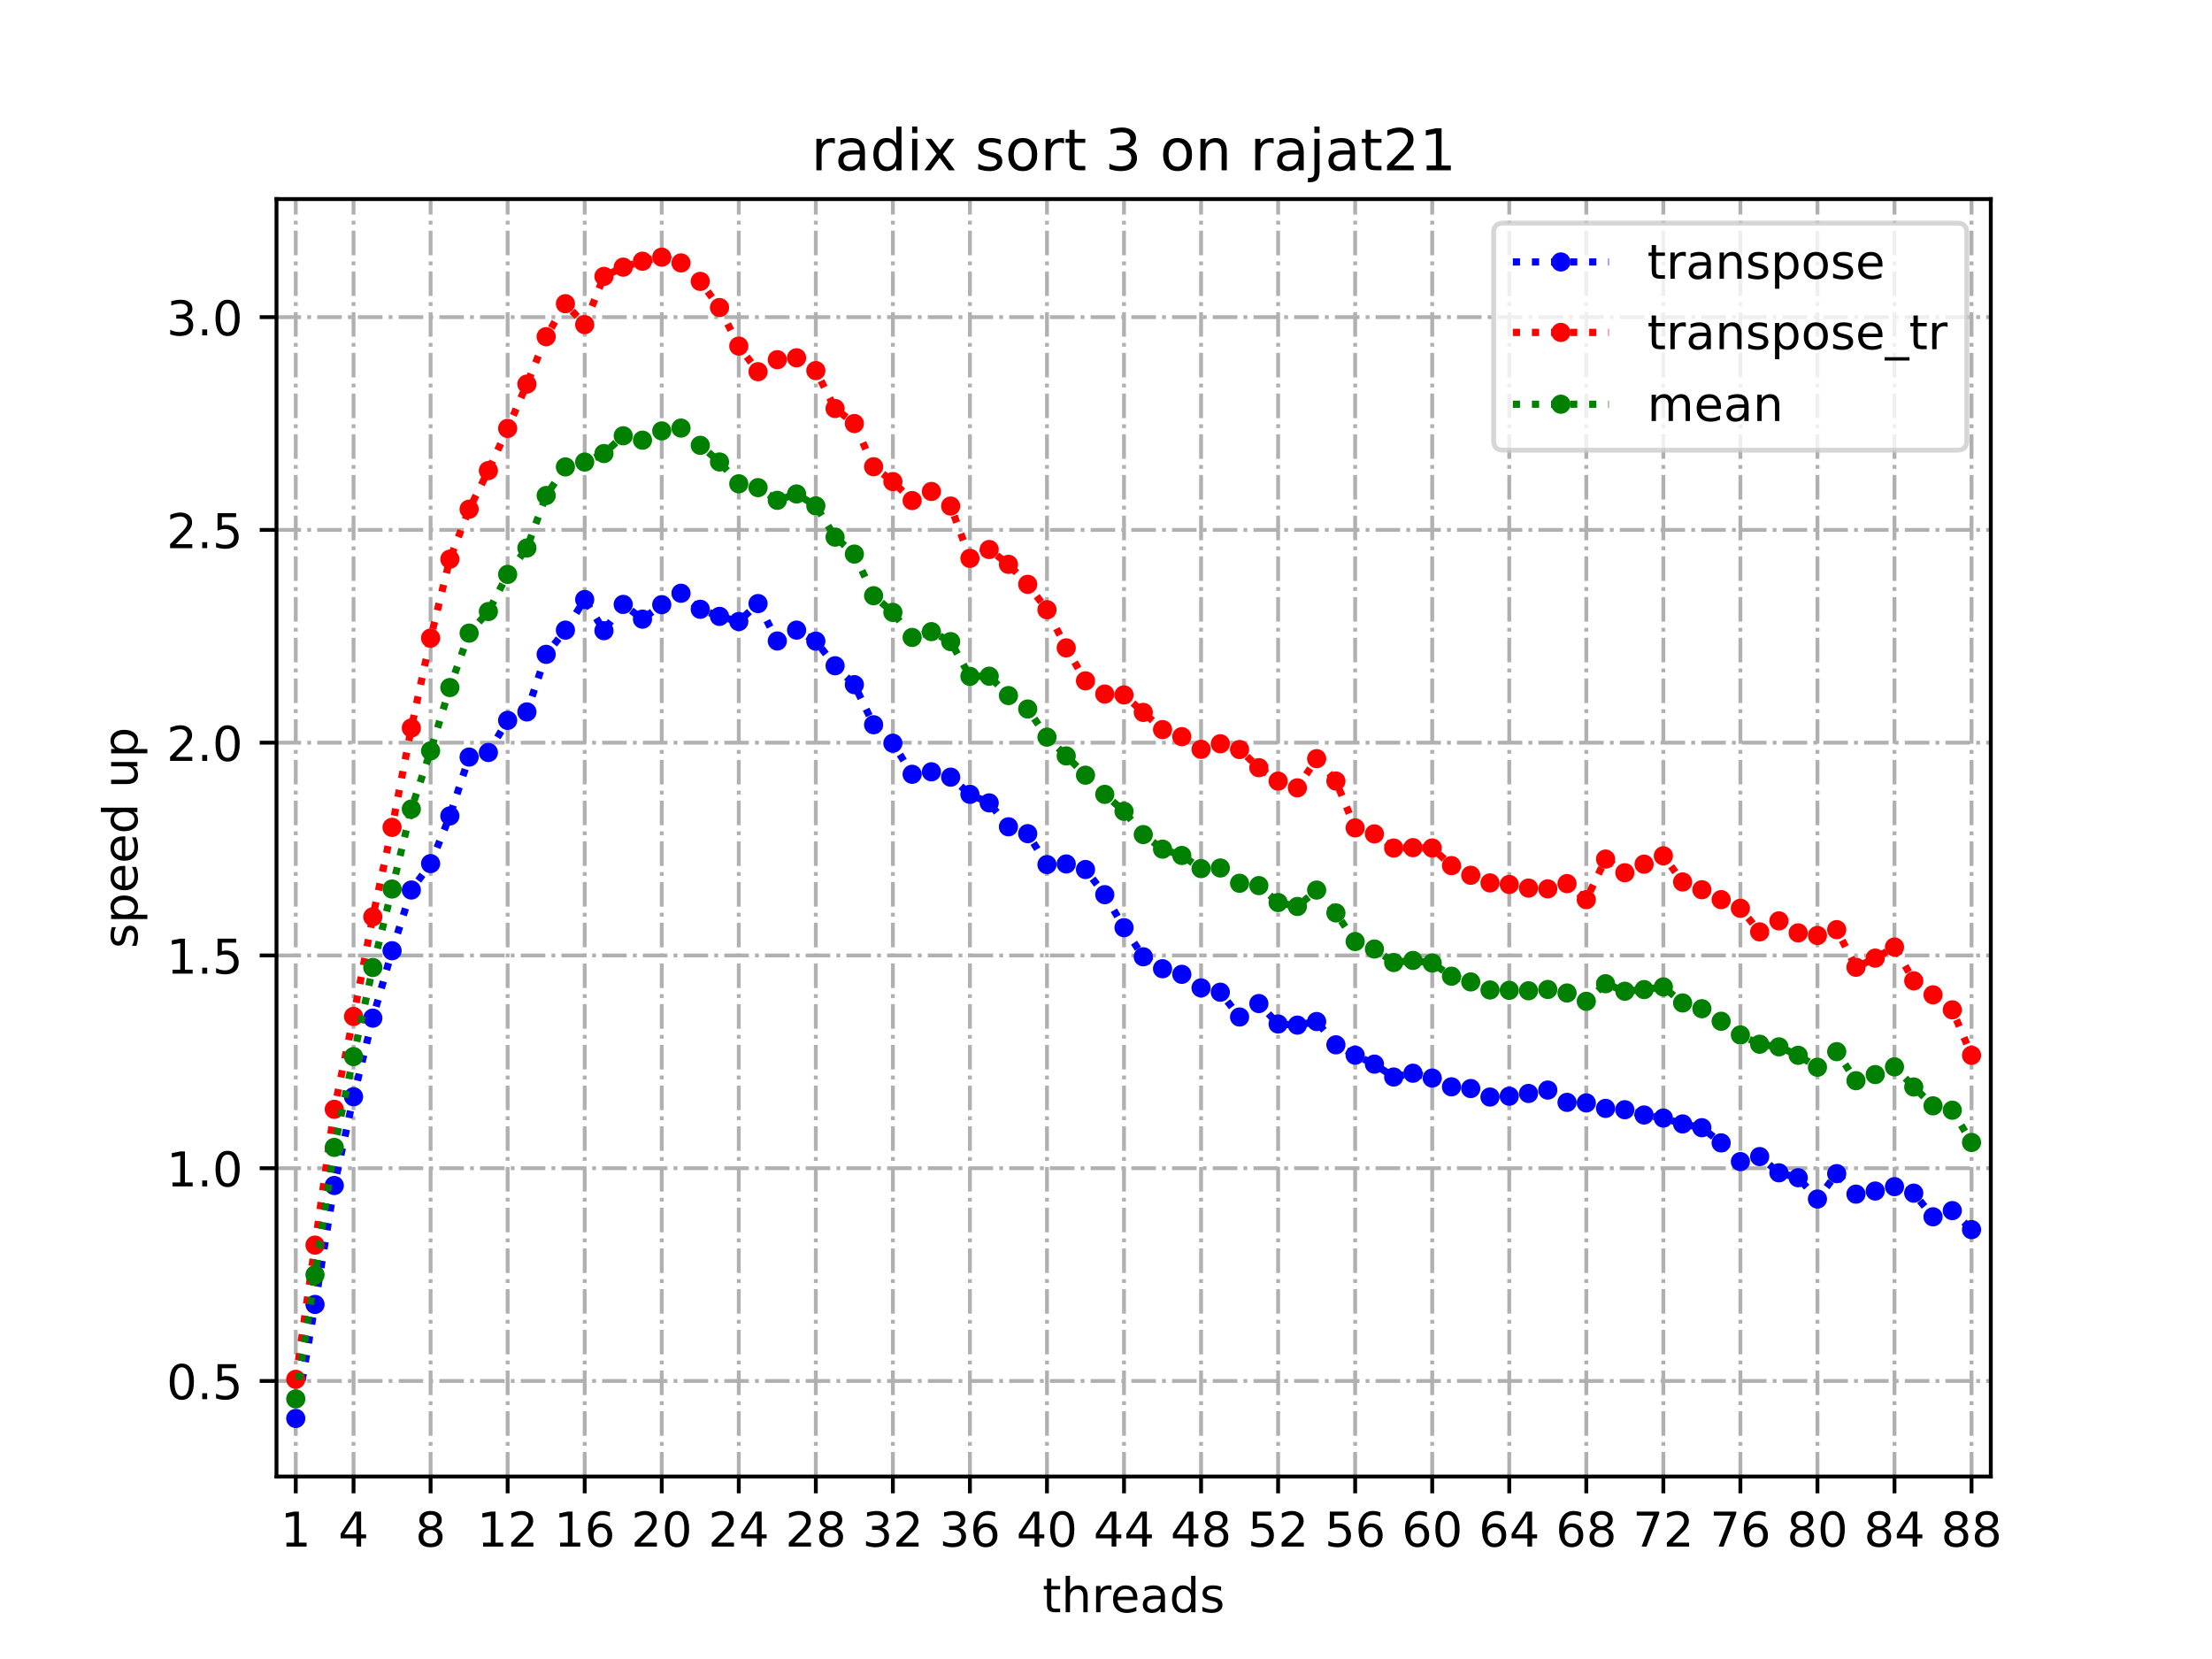<?xml version="1.0" encoding="utf-8" standalone="no"?>
<!DOCTYPE svg PUBLIC "-//W3C//DTD SVG 1.1//EN"
  "http://www.w3.org/Graphics/SVG/1.1/DTD/svg11.dtd">
<!-- Created with matplotlib (https://matplotlib.org/) -->
<svg height="345.6pt" version="1.1" viewBox="0 0 460.8 345.6" width="460.8pt" xmlns="http://www.w3.org/2000/svg" xmlns:xlink="http://www.w3.org/1999/xlink">
 <defs>
  <style type="text/css">*{stroke-linecap:butt;stroke-linejoin:round;}</style>
 </defs>
 <g id="figure_1">
  <g id="patch_1">
   <path d="M 0 345.6 
L 460.8 345.6 
L 460.8 0 
L 0 0 
z
" style="fill:#ffffff;"/>
  </g>
  <g id="axes_1">
   <g id="patch_2">
    <path d="M 57.6 307.584 
L 414.72 307.584 
L 414.72 41.472 
L 57.6 41.472 
z
" style="fill:#ffffff;"/>
   </g>
   <g id="matplotlib.axis_1">
    <g id="xtick_1">
     <g id="line2d_1">
      <path clip-path="url(#p4ebc96a17d)" d="M 61.613 307.584 
L 61.613 41.472 
" style="fill:none;stroke:#b0b0b0;stroke-dasharray:5.12,1.28,0.8,1.28;stroke-dashoffset:0;stroke-width:0.8;"/>
     </g>
     <g id="line2d_2">
      <defs>
       <path d="M 0 0 
L 0 3.5 
" id="m2aba1c7c76" style="stroke:#000000;stroke-width:0.8;"/>
      </defs>
      <g>
       <use style="stroke:#000000;stroke-width:0.8;" x="61.613" xlink:href="#m2aba1c7c76" y="307.584"/>
      </g>
     </g>
     <g id="text_1">
      <!-- 1 -->
      <g transform="translate(58.431 322.182)scale(0.1 -0.1)">
       <defs>
        <path d="M 12.406 8.297 
L 28.516 8.297 
L 28.516 63.922 
L 10.984 60.406 
L 10.984 69.391 
L 28.422 72.906 
L 38.281 72.906 
L 38.281 8.297 
L 54.391 8.297 
L 54.391 0 
L 12.406 0 
z
" id="DejaVuSans-49"/>
       </defs>
       <use xlink:href="#DejaVuSans-49"/>
      </g>
     </g>
    </g>
    <g id="xtick_2">
     <g id="line2d_3">
      <path clip-path="url(#p4ebc96a17d)" d="M 73.65 307.584 
L 73.65 41.472 
" style="fill:none;stroke:#b0b0b0;stroke-dasharray:5.12,1.28,0.8,1.28;stroke-dashoffset:0;stroke-width:0.8;"/>
     </g>
     <g id="line2d_4">
      <g>
       <use style="stroke:#000000;stroke-width:0.8;" x="73.65" xlink:href="#m2aba1c7c76" y="307.584"/>
      </g>
     </g>
     <g id="text_2">
      <!-- 4 -->
      <g transform="translate(70.469 322.182)scale(0.1 -0.1)">
       <defs>
        <path d="M 37.797 64.312 
L 12.891 25.391 
L 37.797 25.391 
z
M 35.203 72.906 
L 47.609 72.906 
L 47.609 25.391 
L 58.016 25.391 
L 58.016 17.188 
L 47.609 17.188 
L 47.609 0 
L 37.797 0 
L 37.797 17.188 
L 4.891 17.188 
L 4.891 26.703 
z
" id="DejaVuSans-52"/>
       </defs>
       <use xlink:href="#DejaVuSans-52"/>
      </g>
     </g>
    </g>
    <g id="xtick_3">
     <g id="line2d_5">
      <path clip-path="url(#p4ebc96a17d)" d="M 89.701 307.584 
L 89.701 41.472 
" style="fill:none;stroke:#b0b0b0;stroke-dasharray:5.12,1.28,0.8,1.28;stroke-dashoffset:0;stroke-width:0.8;"/>
     </g>
     <g id="line2d_6">
      <g>
       <use style="stroke:#000000;stroke-width:0.8;" x="89.701" xlink:href="#m2aba1c7c76" y="307.584"/>
      </g>
     </g>
     <g id="text_3">
      <!-- 8 -->
      <g transform="translate(86.519 322.182)scale(0.1 -0.1)">
       <defs>
        <path d="M 31.781 34.625 
Q 24.75 34.625 20.719 30.859 
Q 16.703 27.094 16.703 20.516 
Q 16.703 13.922 20.719 10.156 
Q 24.75 6.391 31.781 6.391 
Q 38.812 6.391 42.859 10.172 
Q 46.922 13.969 46.922 20.516 
Q 46.922 27.094 42.891 30.859 
Q 38.875 34.625 31.781 34.625 
z
M 21.922 38.812 
Q 15.578 40.375 12.031 44.719 
Q 8.5 49.078 8.5 55.328 
Q 8.5 64.062 14.719 69.141 
Q 20.953 74.219 31.781 74.219 
Q 42.672 74.219 48.875 69.141 
Q 55.078 64.062 55.078 55.328 
Q 55.078 49.078 51.531 44.719 
Q 48 40.375 41.703 38.812 
Q 48.828 37.156 52.797 32.312 
Q 56.781 27.484 56.781 20.516 
Q 56.781 9.906 50.312 4.234 
Q 43.844 -1.422 31.781 -1.422 
Q 19.734 -1.422 13.25 4.234 
Q 6.781 9.906 6.781 20.516 
Q 6.781 27.484 10.781 32.312 
Q 14.797 37.156 21.922 38.812 
z
M 18.312 54.391 
Q 18.312 48.734 21.844 45.562 
Q 25.391 42.391 31.781 42.391 
Q 38.141 42.391 41.719 45.562 
Q 45.312 48.734 45.312 54.391 
Q 45.312 60.062 41.719 63.234 
Q 38.141 66.406 31.781 66.406 
Q 25.391 66.406 21.844 63.234 
Q 18.312 60.062 18.312 54.391 
z
" id="DejaVuSans-56"/>
       </defs>
       <use xlink:href="#DejaVuSans-56"/>
      </g>
     </g>
    </g>
    <g id="xtick_4">
     <g id="line2d_7">
      <path clip-path="url(#p4ebc96a17d)" d="M 105.751 307.584 
L 105.751 41.472 
" style="fill:none;stroke:#b0b0b0;stroke-dasharray:5.12,1.28,0.8,1.28;stroke-dashoffset:0;stroke-width:0.8;"/>
     </g>
     <g id="line2d_8">
      <g>
       <use style="stroke:#000000;stroke-width:0.8;" x="105.751" xlink:href="#m2aba1c7c76" y="307.584"/>
      </g>
     </g>
     <g id="text_4">
      <!-- 12 -->
      <g transform="translate(99.389 322.182)scale(0.1 -0.1)">
       <defs>
        <path d="M 19.188 8.297 
L 53.609 8.297 
L 53.609 0 
L 7.328 0 
L 7.328 8.297 
Q 12.938 14.109 22.625 23.891 
Q 32.328 33.688 34.812 36.531 
Q 39.547 41.844 41.422 45.531 
Q 43.312 49.219 43.312 52.781 
Q 43.312 58.594 39.234 62.25 
Q 35.156 65.922 28.609 65.922 
Q 23.969 65.922 18.812 64.312 
Q 13.672 62.703 7.812 59.422 
L 7.812 69.391 
Q 13.766 71.781 18.938 73 
Q 24.125 74.219 28.422 74.219 
Q 39.75 74.219 46.484 68.547 
Q 53.219 62.891 53.219 53.422 
Q 53.219 48.922 51.531 44.891 
Q 49.859 40.875 45.406 35.406 
Q 44.188 33.984 37.641 27.219 
Q 31.109 20.453 19.188 8.297 
z
" id="DejaVuSans-50"/>
       </defs>
       <use xlink:href="#DejaVuSans-49"/>
       <use x="63.623" xlink:href="#DejaVuSans-50"/>
      </g>
     </g>
    </g>
    <g id="xtick_5">
     <g id="line2d_9">
      <path clip-path="url(#p4ebc96a17d)" d="M 121.801 307.584 
L 121.801 41.472 
" style="fill:none;stroke:#b0b0b0;stroke-dasharray:5.12,1.28,0.8,1.28;stroke-dashoffset:0;stroke-width:0.8;"/>
     </g>
     <g id="line2d_10">
      <g>
       <use style="stroke:#000000;stroke-width:0.8;" x="121.801" xlink:href="#m2aba1c7c76" y="307.584"/>
      </g>
     </g>
     <g id="text_5">
      <!-- 16 -->
      <g transform="translate(115.439 322.182)scale(0.1 -0.1)">
       <defs>
        <path d="M 33.016 40.375 
Q 26.375 40.375 22.484 35.828 
Q 18.609 31.297 18.609 23.391 
Q 18.609 15.531 22.484 10.953 
Q 26.375 6.391 33.016 6.391 
Q 39.656 6.391 43.531 10.953 
Q 47.406 15.531 47.406 23.391 
Q 47.406 31.297 43.531 35.828 
Q 39.656 40.375 33.016 40.375 
z
M 52.594 71.297 
L 52.594 62.312 
Q 48.875 64.062 45.094 64.984 
Q 41.312 65.922 37.594 65.922 
Q 27.828 65.922 22.672 59.328 
Q 17.531 52.734 16.797 39.406 
Q 19.672 43.656 24.016 45.922 
Q 28.375 48.188 33.594 48.188 
Q 44.578 48.188 50.953 41.516 
Q 57.328 34.859 57.328 23.391 
Q 57.328 12.156 50.688 5.359 
Q 44.047 -1.422 33.016 -1.422 
Q 20.359 -1.422 13.672 8.266 
Q 6.984 17.969 6.984 36.375 
Q 6.984 53.656 15.188 63.938 
Q 23.391 74.219 37.203 74.219 
Q 40.922 74.219 44.703 73.484 
Q 48.484 72.75 52.594 71.297 
z
" id="DejaVuSans-54"/>
       </defs>
       <use xlink:href="#DejaVuSans-49"/>
       <use x="63.623" xlink:href="#DejaVuSans-54"/>
      </g>
     </g>
    </g>
    <g id="xtick_6">
     <g id="line2d_11">
      <path clip-path="url(#p4ebc96a17d)" d="M 137.852 307.584 
L 137.852 41.472 
" style="fill:none;stroke:#b0b0b0;stroke-dasharray:5.12,1.28,0.8,1.28;stroke-dashoffset:0;stroke-width:0.8;"/>
     </g>
     <g id="line2d_12">
      <g>
       <use style="stroke:#000000;stroke-width:0.8;" x="137.852" xlink:href="#m2aba1c7c76" y="307.584"/>
      </g>
     </g>
     <g id="text_6">
      <!-- 20 -->
      <g transform="translate(131.489 322.182)scale(0.1 -0.1)">
       <defs>
        <path d="M 31.781 66.406 
Q 24.172 66.406 20.328 58.906 
Q 16.5 51.422 16.5 36.375 
Q 16.5 21.391 20.328 13.891 
Q 24.172 6.391 31.781 6.391 
Q 39.453 6.391 43.281 13.891 
Q 47.125 21.391 47.125 36.375 
Q 47.125 51.422 43.281 58.906 
Q 39.453 66.406 31.781 66.406 
z
M 31.781 74.219 
Q 44.047 74.219 50.516 64.516 
Q 56.984 54.828 56.984 36.375 
Q 56.984 17.969 50.516 8.266 
Q 44.047 -1.422 31.781 -1.422 
Q 19.531 -1.422 13.062 8.266 
Q 6.594 17.969 6.594 36.375 
Q 6.594 54.828 13.062 64.516 
Q 19.531 74.219 31.781 74.219 
z
" id="DejaVuSans-48"/>
       </defs>
       <use xlink:href="#DejaVuSans-50"/>
       <use x="63.623" xlink:href="#DejaVuSans-48"/>
      </g>
     </g>
    </g>
    <g id="xtick_7">
     <g id="line2d_13">
      <path clip-path="url(#p4ebc96a17d)" d="M 153.902 307.584 
L 153.902 41.472 
" style="fill:none;stroke:#b0b0b0;stroke-dasharray:5.12,1.28,0.8,1.28;stroke-dashoffset:0;stroke-width:0.8;"/>
     </g>
     <g id="line2d_14">
      <g>
       <use style="stroke:#000000;stroke-width:0.8;" x="153.902" xlink:href="#m2aba1c7c76" y="307.584"/>
      </g>
     </g>
     <g id="text_7">
      <!-- 24 -->
      <g transform="translate(147.54 322.182)scale(0.1 -0.1)">
       <use xlink:href="#DejaVuSans-50"/>
       <use x="63.623" xlink:href="#DejaVuSans-52"/>
      </g>
     </g>
    </g>
    <g id="xtick_8">
     <g id="line2d_15">
      <path clip-path="url(#p4ebc96a17d)" d="M 169.952 307.584 
L 169.952 41.472 
" style="fill:none;stroke:#b0b0b0;stroke-dasharray:5.12,1.28,0.8,1.28;stroke-dashoffset:0;stroke-width:0.8;"/>
     </g>
     <g id="line2d_16">
      <g>
       <use style="stroke:#000000;stroke-width:0.8;" x="169.952" xlink:href="#m2aba1c7c76" y="307.584"/>
      </g>
     </g>
     <g id="text_8">
      <!-- 28 -->
      <g transform="translate(163.59 322.182)scale(0.1 -0.1)">
       <use xlink:href="#DejaVuSans-50"/>
       <use x="63.623" xlink:href="#DejaVuSans-56"/>
      </g>
     </g>
    </g>
    <g id="xtick_9">
     <g id="line2d_17">
      <path clip-path="url(#p4ebc96a17d)" d="M 186.003 307.584 
L 186.003 41.472 
" style="fill:none;stroke:#b0b0b0;stroke-dasharray:5.12,1.28,0.8,1.28;stroke-dashoffset:0;stroke-width:0.8;"/>
     </g>
     <g id="line2d_18">
      <g>
       <use style="stroke:#000000;stroke-width:0.8;" x="186.003" xlink:href="#m2aba1c7c76" y="307.584"/>
      </g>
     </g>
     <g id="text_9">
      <!-- 32 -->
      <g transform="translate(179.64 322.182)scale(0.1 -0.1)">
       <defs>
        <path d="M 40.578 39.312 
Q 47.656 37.797 51.625 33 
Q 55.609 28.219 55.609 21.188 
Q 55.609 10.406 48.188 4.484 
Q 40.766 -1.422 27.094 -1.422 
Q 22.516 -1.422 17.656 -0.516 
Q 12.797 0.391 7.625 2.203 
L 7.625 11.719 
Q 11.719 9.328 16.594 8.109 
Q 21.484 6.891 26.812 6.891 
Q 36.078 6.891 40.938 10.547 
Q 45.797 14.203 45.797 21.188 
Q 45.797 27.641 41.281 31.266 
Q 36.766 34.906 28.719 34.906 
L 20.219 34.906 
L 20.219 43.016 
L 29.109 43.016 
Q 36.375 43.016 40.234 45.922 
Q 44.094 48.828 44.094 54.297 
Q 44.094 59.906 40.109 62.906 
Q 36.141 65.922 28.719 65.922 
Q 24.656 65.922 20.016 65.031 
Q 15.375 64.156 9.812 62.312 
L 9.812 71.094 
Q 15.438 72.656 20.344 73.438 
Q 25.25 74.219 29.594 74.219 
Q 40.828 74.219 47.359 69.109 
Q 53.906 64.016 53.906 55.328 
Q 53.906 49.266 50.438 45.094 
Q 46.969 40.922 40.578 39.312 
z
" id="DejaVuSans-51"/>
       </defs>
       <use xlink:href="#DejaVuSans-51"/>
       <use x="63.623" xlink:href="#DejaVuSans-50"/>
      </g>
     </g>
    </g>
    <g id="xtick_10">
     <g id="line2d_19">
      <path clip-path="url(#p4ebc96a17d)" d="M 202.053 307.584 
L 202.053 41.472 
" style="fill:none;stroke:#b0b0b0;stroke-dasharray:5.12,1.28,0.8,1.28;stroke-dashoffset:0;stroke-width:0.8;"/>
     </g>
     <g id="line2d_20">
      <g>
       <use style="stroke:#000000;stroke-width:0.8;" x="202.053" xlink:href="#m2aba1c7c76" y="307.584"/>
      </g>
     </g>
     <g id="text_10">
      <!-- 36 -->
      <g transform="translate(195.691 322.182)scale(0.1 -0.1)">
       <use xlink:href="#DejaVuSans-51"/>
       <use x="63.623" xlink:href="#DejaVuSans-54"/>
      </g>
     </g>
    </g>
    <g id="xtick_11">
     <g id="line2d_21">
      <path clip-path="url(#p4ebc96a17d)" d="M 218.103 307.584 
L 218.103 41.472 
" style="fill:none;stroke:#b0b0b0;stroke-dasharray:5.12,1.28,0.8,1.28;stroke-dashoffset:0;stroke-width:0.8;"/>
     </g>
     <g id="line2d_22">
      <g>
       <use style="stroke:#000000;stroke-width:0.8;" x="218.103" xlink:href="#m2aba1c7c76" y="307.584"/>
      </g>
     </g>
     <g id="text_11">
      <!-- 40 -->
      <g transform="translate(211.741 322.182)scale(0.1 -0.1)">
       <use xlink:href="#DejaVuSans-52"/>
       <use x="63.623" xlink:href="#DejaVuSans-48"/>
      </g>
     </g>
    </g>
    <g id="xtick_12">
     <g id="line2d_23">
      <path clip-path="url(#p4ebc96a17d)" d="M 234.154 307.584 
L 234.154 41.472 
" style="fill:none;stroke:#b0b0b0;stroke-dasharray:5.12,1.28,0.8,1.28;stroke-dashoffset:0;stroke-width:0.8;"/>
     </g>
     <g id="line2d_24">
      <g>
       <use style="stroke:#000000;stroke-width:0.8;" x="234.154" xlink:href="#m2aba1c7c76" y="307.584"/>
      </g>
     </g>
     <g id="text_12">
      <!-- 44 -->
      <g transform="translate(227.791 322.182)scale(0.1 -0.1)">
       <use xlink:href="#DejaVuSans-52"/>
       <use x="63.623" xlink:href="#DejaVuSans-52"/>
      </g>
     </g>
    </g>
    <g id="xtick_13">
     <g id="line2d_25">
      <path clip-path="url(#p4ebc96a17d)" d="M 250.204 307.584 
L 250.204 41.472 
" style="fill:none;stroke:#b0b0b0;stroke-dasharray:5.12,1.28,0.8,1.28;stroke-dashoffset:0;stroke-width:0.8;"/>
     </g>
     <g id="line2d_26">
      <g>
       <use style="stroke:#000000;stroke-width:0.8;" x="250.204" xlink:href="#m2aba1c7c76" y="307.584"/>
      </g>
     </g>
     <g id="text_13">
      <!-- 48 -->
      <g transform="translate(243.842 322.182)scale(0.1 -0.1)">
       <use xlink:href="#DejaVuSans-52"/>
       <use x="63.623" xlink:href="#DejaVuSans-56"/>
      </g>
     </g>
    </g>
    <g id="xtick_14">
     <g id="line2d_27">
      <path clip-path="url(#p4ebc96a17d)" d="M 266.254 307.584 
L 266.254 41.472 
" style="fill:none;stroke:#b0b0b0;stroke-dasharray:5.12,1.28,0.8,1.28;stroke-dashoffset:0;stroke-width:0.8;"/>
     </g>
     <g id="line2d_28">
      <g>
       <use style="stroke:#000000;stroke-width:0.8;" x="266.254" xlink:href="#m2aba1c7c76" y="307.584"/>
      </g>
     </g>
     <g id="text_14">
      <!-- 52 -->
      <g transform="translate(259.892 322.182)scale(0.1 -0.1)">
       <defs>
        <path d="M 10.797 72.906 
L 49.516 72.906 
L 49.516 64.594 
L 19.828 64.594 
L 19.828 46.734 
Q 21.969 47.469 24.109 47.828 
Q 26.266 48.188 28.422 48.188 
Q 40.625 48.188 47.75 41.5 
Q 54.891 34.812 54.891 23.391 
Q 54.891 11.625 47.562 5.094 
Q 40.234 -1.422 26.906 -1.422 
Q 22.312 -1.422 17.547 -0.641 
Q 12.797 0.141 7.719 1.703 
L 7.719 11.625 
Q 12.109 9.234 16.797 8.062 
Q 21.484 6.891 26.703 6.891 
Q 35.156 6.891 40.078 11.328 
Q 45.016 15.766 45.016 23.391 
Q 45.016 31 40.078 35.438 
Q 35.156 39.891 26.703 39.891 
Q 22.75 39.891 18.812 39.016 
Q 14.891 38.141 10.797 36.281 
z
" id="DejaVuSans-53"/>
       </defs>
       <use xlink:href="#DejaVuSans-53"/>
       <use x="63.623" xlink:href="#DejaVuSans-50"/>
      </g>
     </g>
    </g>
    <g id="xtick_15">
     <g id="line2d_29">
      <path clip-path="url(#p4ebc96a17d)" d="M 282.305 307.584 
L 282.305 41.472 
" style="fill:none;stroke:#b0b0b0;stroke-dasharray:5.12,1.28,0.8,1.28;stroke-dashoffset:0;stroke-width:0.8;"/>
     </g>
     <g id="line2d_30">
      <g>
       <use style="stroke:#000000;stroke-width:0.8;" x="282.305" xlink:href="#m2aba1c7c76" y="307.584"/>
      </g>
     </g>
     <g id="text_15">
      <!-- 56 -->
      <g transform="translate(275.942 322.182)scale(0.1 -0.1)">
       <use xlink:href="#DejaVuSans-53"/>
       <use x="63.623" xlink:href="#DejaVuSans-54"/>
      </g>
     </g>
    </g>
    <g id="xtick_16">
     <g id="line2d_31">
      <path clip-path="url(#p4ebc96a17d)" d="M 298.355 307.584 
L 298.355 41.472 
" style="fill:none;stroke:#b0b0b0;stroke-dasharray:5.12,1.28,0.8,1.28;stroke-dashoffset:0;stroke-width:0.8;"/>
     </g>
     <g id="line2d_32">
      <g>
       <use style="stroke:#000000;stroke-width:0.8;" x="298.355" xlink:href="#m2aba1c7c76" y="307.584"/>
      </g>
     </g>
     <g id="text_16">
      <!-- 60 -->
      <g transform="translate(291.993 322.182)scale(0.1 -0.1)">
       <use xlink:href="#DejaVuSans-54"/>
       <use x="63.623" xlink:href="#DejaVuSans-48"/>
      </g>
     </g>
    </g>
    <g id="xtick_17">
     <g id="line2d_33">
      <path clip-path="url(#p4ebc96a17d)" d="M 314.405 307.584 
L 314.405 41.472 
" style="fill:none;stroke:#b0b0b0;stroke-dasharray:5.12,1.28,0.8,1.28;stroke-dashoffset:0;stroke-width:0.8;"/>
     </g>
     <g id="line2d_34">
      <g>
       <use style="stroke:#000000;stroke-width:0.8;" x="314.405" xlink:href="#m2aba1c7c76" y="307.584"/>
      </g>
     </g>
     <g id="text_17">
      <!-- 64 -->
      <g transform="translate(308.043 322.182)scale(0.1 -0.1)">
       <use xlink:href="#DejaVuSans-54"/>
       <use x="63.623" xlink:href="#DejaVuSans-52"/>
      </g>
     </g>
    </g>
    <g id="xtick_18">
     <g id="line2d_35">
      <path clip-path="url(#p4ebc96a17d)" d="M 330.456 307.584 
L 330.456 41.472 
" style="fill:none;stroke:#b0b0b0;stroke-dasharray:5.12,1.28,0.8,1.28;stroke-dashoffset:0;stroke-width:0.8;"/>
     </g>
     <g id="line2d_36">
      <g>
       <use style="stroke:#000000;stroke-width:0.8;" x="330.456" xlink:href="#m2aba1c7c76" y="307.584"/>
      </g>
     </g>
     <g id="text_18">
      <!-- 68 -->
      <g transform="translate(324.093 322.182)scale(0.1 -0.1)">
       <use xlink:href="#DejaVuSans-54"/>
       <use x="63.623" xlink:href="#DejaVuSans-56"/>
      </g>
     </g>
    </g>
    <g id="xtick_19">
     <g id="line2d_37">
      <path clip-path="url(#p4ebc96a17d)" d="M 346.506 307.584 
L 346.506 41.472 
" style="fill:none;stroke:#b0b0b0;stroke-dasharray:5.12,1.28,0.8,1.28;stroke-dashoffset:0;stroke-width:0.8;"/>
     </g>
     <g id="line2d_38">
      <g>
       <use style="stroke:#000000;stroke-width:0.8;" x="346.506" xlink:href="#m2aba1c7c76" y="307.584"/>
      </g>
     </g>
     <g id="text_19">
      <!-- 72 -->
      <g transform="translate(340.144 322.182)scale(0.1 -0.1)">
       <defs>
        <path d="M 8.203 72.906 
L 55.078 72.906 
L 55.078 68.703 
L 28.609 0 
L 18.312 0 
L 43.219 64.594 
L 8.203 64.594 
z
" id="DejaVuSans-55"/>
       </defs>
       <use xlink:href="#DejaVuSans-55"/>
       <use x="63.623" xlink:href="#DejaVuSans-50"/>
      </g>
     </g>
    </g>
    <g id="xtick_20">
     <g id="line2d_39">
      <path clip-path="url(#p4ebc96a17d)" d="M 362.556 307.584 
L 362.556 41.472 
" style="fill:none;stroke:#b0b0b0;stroke-dasharray:5.12,1.28,0.8,1.28;stroke-dashoffset:0;stroke-width:0.8;"/>
     </g>
     <g id="line2d_40">
      <g>
       <use style="stroke:#000000;stroke-width:0.8;" x="362.556" xlink:href="#m2aba1c7c76" y="307.584"/>
      </g>
     </g>
     <g id="text_20">
      <!-- 76 -->
      <g transform="translate(356.194 322.182)scale(0.1 -0.1)">
       <use xlink:href="#DejaVuSans-55"/>
       <use x="63.623" xlink:href="#DejaVuSans-54"/>
      </g>
     </g>
    </g>
    <g id="xtick_21">
     <g id="line2d_41">
      <path clip-path="url(#p4ebc96a17d)" d="M 378.607 307.584 
L 378.607 41.472 
" style="fill:none;stroke:#b0b0b0;stroke-dasharray:5.12,1.28,0.8,1.28;stroke-dashoffset:0;stroke-width:0.8;"/>
     </g>
     <g id="line2d_42">
      <g>
       <use style="stroke:#000000;stroke-width:0.8;" x="378.607" xlink:href="#m2aba1c7c76" y="307.584"/>
      </g>
     </g>
     <g id="text_21">
      <!-- 80 -->
      <g transform="translate(372.244 322.182)scale(0.1 -0.1)">
       <use xlink:href="#DejaVuSans-56"/>
       <use x="63.623" xlink:href="#DejaVuSans-48"/>
      </g>
     </g>
    </g>
    <g id="xtick_22">
     <g id="line2d_43">
      <path clip-path="url(#p4ebc96a17d)" d="M 394.657 307.584 
L 394.657 41.472 
" style="fill:none;stroke:#b0b0b0;stroke-dasharray:5.12,1.28,0.8,1.28;stroke-dashoffset:0;stroke-width:0.8;"/>
     </g>
     <g id="line2d_44">
      <g>
       <use style="stroke:#000000;stroke-width:0.8;" x="394.657" xlink:href="#m2aba1c7c76" y="307.584"/>
      </g>
     </g>
     <g id="text_22">
      <!-- 84 -->
      <g transform="translate(388.295 322.182)scale(0.1 -0.1)">
       <use xlink:href="#DejaVuSans-56"/>
       <use x="63.623" xlink:href="#DejaVuSans-52"/>
      </g>
     </g>
    </g>
    <g id="xtick_23">
     <g id="line2d_45">
      <path clip-path="url(#p4ebc96a17d)" d="M 410.707 307.584 
L 410.707 41.472 
" style="fill:none;stroke:#b0b0b0;stroke-dasharray:5.12,1.28,0.8,1.28;stroke-dashoffset:0;stroke-width:0.8;"/>
     </g>
     <g id="line2d_46">
      <g>
       <use style="stroke:#000000;stroke-width:0.8;" x="410.707" xlink:href="#m2aba1c7c76" y="307.584"/>
      </g>
     </g>
     <g id="text_23">
      <!-- 88 -->
      <g transform="translate(404.345 322.182)scale(0.1 -0.1)">
       <use xlink:href="#DejaVuSans-56"/>
       <use x="63.623" xlink:href="#DejaVuSans-56"/>
      </g>
     </g>
    </g>
    <g id="text_24">
     <!-- threads -->
     <g transform="translate(217.169 335.861)scale(0.1 -0.1)">
      <defs>
       <path d="M 18.312 70.219 
L 18.312 54.688 
L 36.812 54.688 
L 36.812 47.703 
L 18.312 47.703 
L 18.312 18.016 
Q 18.312 11.328 20.141 9.422 
Q 21.969 7.516 27.594 7.516 
L 36.812 7.516 
L 36.812 0 
L 27.594 0 
Q 17.188 0 13.234 3.875 
Q 9.281 7.766 9.281 18.016 
L 9.281 47.703 
L 2.688 47.703 
L 2.688 54.688 
L 9.281 54.688 
L 9.281 70.219 
z
" id="DejaVuSans-116"/>
       <path d="M 54.891 33.016 
L 54.891 0 
L 45.906 0 
L 45.906 32.719 
Q 45.906 40.484 42.875 44.328 
Q 39.844 48.188 33.797 48.188 
Q 26.516 48.188 22.312 43.547 
Q 18.109 38.922 18.109 30.906 
L 18.109 0 
L 9.078 0 
L 9.078 75.984 
L 18.109 75.984 
L 18.109 46.188 
Q 21.344 51.125 25.703 53.562 
Q 30.078 56 35.797 56 
Q 45.219 56 50.047 50.172 
Q 54.891 44.344 54.891 33.016 
z
" id="DejaVuSans-104"/>
       <path d="M 41.109 46.297 
Q 39.594 47.172 37.812 47.578 
Q 36.031 48 33.891 48 
Q 26.266 48 22.188 43.047 
Q 18.109 38.094 18.109 28.812 
L 18.109 0 
L 9.078 0 
L 9.078 54.688 
L 18.109 54.688 
L 18.109 46.188 
Q 20.953 51.172 25.484 53.578 
Q 30.031 56 36.531 56 
Q 37.453 56 38.578 55.875 
Q 39.703 55.766 41.062 55.516 
z
" id="DejaVuSans-114"/>
       <path d="M 56.203 29.594 
L 56.203 25.203 
L 14.891 25.203 
Q 15.484 15.922 20.484 11.062 
Q 25.484 6.203 34.422 6.203 
Q 39.594 6.203 44.453 7.469 
Q 49.312 8.734 54.109 11.281 
L 54.109 2.781 
Q 49.266 0.734 44.188 -0.344 
Q 39.109 -1.422 33.891 -1.422 
Q 20.797 -1.422 13.156 6.188 
Q 5.516 13.812 5.516 26.812 
Q 5.516 40.234 12.766 48.109 
Q 20.016 56 32.328 56 
Q 43.359 56 49.781 48.891 
Q 56.203 41.797 56.203 29.594 
z
M 47.219 32.234 
Q 47.125 39.594 43.094 43.984 
Q 39.062 48.391 32.422 48.391 
Q 24.906 48.391 20.391 44.141 
Q 15.875 39.891 15.188 32.172 
z
" id="DejaVuSans-101"/>
       <path d="M 34.281 27.484 
Q 23.391 27.484 19.188 25 
Q 14.984 22.516 14.984 16.5 
Q 14.984 11.719 18.141 8.906 
Q 21.297 6.109 26.703 6.109 
Q 34.188 6.109 38.703 11.406 
Q 43.219 16.703 43.219 25.484 
L 43.219 27.484 
z
M 52.203 31.203 
L 52.203 0 
L 43.219 0 
L 43.219 8.297 
Q 40.141 3.328 35.547 0.953 
Q 30.953 -1.422 24.312 -1.422 
Q 15.922 -1.422 10.953 3.297 
Q 6 8.016 6 15.922 
Q 6 25.141 12.172 29.828 
Q 18.359 34.516 30.609 34.516 
L 43.219 34.516 
L 43.219 35.406 
Q 43.219 41.609 39.141 45 
Q 35.062 48.391 27.688 48.391 
Q 23 48.391 18.547 47.266 
Q 14.109 46.141 10.016 43.891 
L 10.016 52.203 
Q 14.938 54.109 19.578 55.047 
Q 24.219 56 28.609 56 
Q 40.484 56 46.344 49.844 
Q 52.203 43.703 52.203 31.203 
z
" id="DejaVuSans-97"/>
       <path d="M 45.406 46.391 
L 45.406 75.984 
L 54.391 75.984 
L 54.391 0 
L 45.406 0 
L 45.406 8.203 
Q 42.578 3.328 38.25 0.953 
Q 33.938 -1.422 27.875 -1.422 
Q 17.969 -1.422 11.734 6.484 
Q 5.516 14.406 5.516 27.297 
Q 5.516 40.188 11.734 48.094 
Q 17.969 56 27.875 56 
Q 33.938 56 38.25 53.625 
Q 42.578 51.266 45.406 46.391 
z
M 14.797 27.297 
Q 14.797 17.391 18.875 11.75 
Q 22.953 6.109 30.078 6.109 
Q 37.203 6.109 41.297 11.75 
Q 45.406 17.391 45.406 27.297 
Q 45.406 37.203 41.297 42.844 
Q 37.203 48.484 30.078 48.484 
Q 22.953 48.484 18.875 42.844 
Q 14.797 37.203 14.797 27.297 
z
" id="DejaVuSans-100"/>
       <path d="M 44.281 53.078 
L 44.281 44.578 
Q 40.484 46.531 36.375 47.5 
Q 32.281 48.484 27.875 48.484 
Q 21.188 48.484 17.844 46.438 
Q 14.5 44.391 14.5 40.281 
Q 14.5 37.156 16.891 35.375 
Q 19.281 33.594 26.516 31.984 
L 29.594 31.297 
Q 39.156 29.25 43.188 25.516 
Q 47.219 21.781 47.219 15.094 
Q 47.219 7.469 41.188 3.016 
Q 35.156 -1.422 24.609 -1.422 
Q 20.219 -1.422 15.453 -0.562 
Q 10.688 0.297 5.422 2 
L 5.422 11.281 
Q 10.406 8.688 15.234 7.391 
Q 20.062 6.109 24.812 6.109 
Q 31.156 6.109 34.562 8.281 
Q 37.984 10.453 37.984 14.406 
Q 37.984 18.062 35.516 20.016 
Q 33.062 21.969 24.703 23.781 
L 21.578 24.516 
Q 13.234 26.266 9.516 29.906 
Q 5.812 33.547 5.812 39.891 
Q 5.812 47.609 11.281 51.797 
Q 16.75 56 26.812 56 
Q 31.781 56 36.172 55.266 
Q 40.578 54.547 44.281 53.078 
z
" id="DejaVuSans-115"/>
      </defs>
      <use xlink:href="#DejaVuSans-116"/>
      <use x="39.209" xlink:href="#DejaVuSans-104"/>
      <use x="102.588" xlink:href="#DejaVuSans-114"/>
      <use x="141.451" xlink:href="#DejaVuSans-101"/>
      <use x="202.975" xlink:href="#DejaVuSans-97"/>
      <use x="264.254" xlink:href="#DejaVuSans-100"/>
      <use x="327.73" xlink:href="#DejaVuSans-115"/>
     </g>
    </g>
   </g>
   <g id="matplotlib.axis_2">
    <g id="ytick_1">
     <g id="line2d_47">
      <path clip-path="url(#p4ebc96a17d)" d="M 57.6 287.677 
L 414.72 287.677 
" style="fill:none;stroke:#b0b0b0;stroke-dasharray:5.12,1.28,0.8,1.28;stroke-dashoffset:0;stroke-width:0.8;"/>
     </g>
     <g id="line2d_48">
      <defs>
       <path d="M 0 0 
L -3.5 0 
" id="m9b42c8c56f" style="stroke:#000000;stroke-width:0.8;"/>
      </defs>
      <g>
       <use style="stroke:#000000;stroke-width:0.8;" x="57.6" xlink:href="#m9b42c8c56f" y="287.677"/>
      </g>
     </g>
     <g id="text_25">
      <!-- 0.5 -->
      <g transform="translate(34.697 291.476)scale(0.1 -0.1)">
       <defs>
        <path d="M 10.688 12.406 
L 21 12.406 
L 21 0 
L 10.688 0 
z
" id="DejaVuSans-46"/>
       </defs>
       <use xlink:href="#DejaVuSans-48"/>
       <use x="63.623" xlink:href="#DejaVuSans-46"/>
       <use x="95.41" xlink:href="#DejaVuSans-53"/>
      </g>
     </g>
    </g>
    <g id="ytick_2">
     <g id="line2d_49">
      <path clip-path="url(#p4ebc96a17d)" d="M 57.6 243.354 
L 414.72 243.354 
" style="fill:none;stroke:#b0b0b0;stroke-dasharray:5.12,1.28,0.8,1.28;stroke-dashoffset:0;stroke-width:0.8;"/>
     </g>
     <g id="line2d_50">
      <g>
       <use style="stroke:#000000;stroke-width:0.8;" x="57.6" xlink:href="#m9b42c8c56f" y="243.354"/>
      </g>
     </g>
     <g id="text_26">
      <!-- 1.0 -->
      <g transform="translate(34.697 247.153)scale(0.1 -0.1)">
       <use xlink:href="#DejaVuSans-49"/>
       <use x="63.623" xlink:href="#DejaVuSans-46"/>
       <use x="95.41" xlink:href="#DejaVuSans-48"/>
      </g>
     </g>
    </g>
    <g id="ytick_3">
     <g id="line2d_51">
      <path clip-path="url(#p4ebc96a17d)" d="M 57.6 199.032 
L 414.72 199.032 
" style="fill:none;stroke:#b0b0b0;stroke-dasharray:5.12,1.28,0.8,1.28;stroke-dashoffset:0;stroke-width:0.8;"/>
     </g>
     <g id="line2d_52">
      <g>
       <use style="stroke:#000000;stroke-width:0.8;" x="57.6" xlink:href="#m9b42c8c56f" y="199.032"/>
      </g>
     </g>
     <g id="text_27">
      <!-- 1.5 -->
      <g transform="translate(34.697 202.831)scale(0.1 -0.1)">
       <use xlink:href="#DejaVuSans-49"/>
       <use x="63.623" xlink:href="#DejaVuSans-46"/>
       <use x="95.41" xlink:href="#DejaVuSans-53"/>
      </g>
     </g>
    </g>
    <g id="ytick_4">
     <g id="line2d_53">
      <path clip-path="url(#p4ebc96a17d)" d="M 57.6 154.709 
L 414.72 154.709 
" style="fill:none;stroke:#b0b0b0;stroke-dasharray:5.12,1.28,0.8,1.28;stroke-dashoffset:0;stroke-width:0.8;"/>
     </g>
     <g id="line2d_54">
      <g>
       <use style="stroke:#000000;stroke-width:0.8;" x="57.6" xlink:href="#m9b42c8c56f" y="154.709"/>
      </g>
     </g>
     <g id="text_28">
      <!-- 2.0 -->
      <g transform="translate(34.697 158.508)scale(0.1 -0.1)">
       <use xlink:href="#DejaVuSans-50"/>
       <use x="63.623" xlink:href="#DejaVuSans-46"/>
       <use x="95.41" xlink:href="#DejaVuSans-48"/>
      </g>
     </g>
    </g>
    <g id="ytick_5">
     <g id="line2d_55">
      <path clip-path="url(#p4ebc96a17d)" d="M 57.6 110.387 
L 414.72 110.387 
" style="fill:none;stroke:#b0b0b0;stroke-dasharray:5.12,1.28,0.8,1.28;stroke-dashoffset:0;stroke-width:0.8;"/>
     </g>
     <g id="line2d_56">
      <g>
       <use style="stroke:#000000;stroke-width:0.8;" x="57.6" xlink:href="#m9b42c8c56f" y="110.387"/>
      </g>
     </g>
     <g id="text_29">
      <!-- 2.5 -->
      <g transform="translate(34.697 114.186)scale(0.1 -0.1)">
       <use xlink:href="#DejaVuSans-50"/>
       <use x="63.623" xlink:href="#DejaVuSans-46"/>
       <use x="95.41" xlink:href="#DejaVuSans-53"/>
      </g>
     </g>
    </g>
    <g id="ytick_6">
     <g id="line2d_57">
      <path clip-path="url(#p4ebc96a17d)" d="M 57.6 66.064 
L 414.72 66.064 
" style="fill:none;stroke:#b0b0b0;stroke-dasharray:5.12,1.28,0.8,1.28;stroke-dashoffset:0;stroke-width:0.8;"/>
     </g>
     <g id="line2d_58">
      <g>
       <use style="stroke:#000000;stroke-width:0.8;" x="57.6" xlink:href="#m9b42c8c56f" y="66.064"/>
      </g>
     </g>
     <g id="text_30">
      <!-- 3.0 -->
      <g transform="translate(34.697 69.863)scale(0.1 -0.1)">
       <use xlink:href="#DejaVuSans-51"/>
       <use x="63.623" xlink:href="#DejaVuSans-46"/>
       <use x="95.41" xlink:href="#DejaVuSans-48"/>
      </g>
     </g>
    </g>
    <g id="text_31">
     <!-- speed up -->
     <g transform="translate(28.617 197.566)rotate(-90)scale(0.1 -0.1)">
      <defs>
       <path d="M 18.109 8.203 
L 18.109 -20.797 
L 9.078 -20.797 
L 9.078 54.688 
L 18.109 54.688 
L 18.109 46.391 
Q 20.953 51.266 25.266 53.625 
Q 29.594 56 35.594 56 
Q 45.562 56 51.781 48.094 
Q 58.016 40.188 58.016 27.297 
Q 58.016 14.406 51.781 6.484 
Q 45.562 -1.422 35.594 -1.422 
Q 29.594 -1.422 25.266 0.953 
Q 20.953 3.328 18.109 8.203 
z
M 48.688 27.297 
Q 48.688 37.203 44.609 42.844 
Q 40.531 48.484 33.406 48.484 
Q 26.266 48.484 22.188 42.844 
Q 18.109 37.203 18.109 27.297 
Q 18.109 17.391 22.188 11.75 
Q 26.266 6.109 33.406 6.109 
Q 40.531 6.109 44.609 11.75 
Q 48.688 17.391 48.688 27.297 
z
" id="DejaVuSans-112"/>
       <path id="DejaVuSans-32"/>
       <path d="M 8.5 21.578 
L 8.5 54.688 
L 17.484 54.688 
L 17.484 21.922 
Q 17.484 14.156 20.5 10.266 
Q 23.531 6.391 29.594 6.391 
Q 36.859 6.391 41.078 11.031 
Q 45.312 15.672 45.312 23.688 
L 45.312 54.688 
L 54.297 54.688 
L 54.297 0 
L 45.312 0 
L 45.312 8.406 
Q 42.047 3.422 37.719 1 
Q 33.406 -1.422 27.688 -1.422 
Q 18.266 -1.422 13.375 4.438 
Q 8.5 10.297 8.5 21.578 
z
M 31.109 56 
z
" id="DejaVuSans-117"/>
      </defs>
      <use xlink:href="#DejaVuSans-115"/>
      <use x="52.1" xlink:href="#DejaVuSans-112"/>
      <use x="115.576" xlink:href="#DejaVuSans-101"/>
      <use x="177.1" xlink:href="#DejaVuSans-101"/>
      <use x="238.623" xlink:href="#DejaVuSans-100"/>
      <use x="302.1" xlink:href="#DejaVuSans-32"/>
      <use x="333.887" xlink:href="#DejaVuSans-117"/>
      <use x="397.266" xlink:href="#DejaVuSans-112"/>
     </g>
    </g>
   </g>
   <g id="line2d_59">
    <path clip-path="url(#p4ebc96a17d)" d="M 61.613 295.488 
L 65.625 271.736 
L 69.638 246.962 
L 73.65 228.471 
L 77.663 212.096 
L 81.676 198.054 
L 85.688 185.409 
L 89.701 179.909 
L 93.713 169.973 
L 97.726 157.71 
L 101.738 156.757 
L 105.751 150.067 
L 109.764 148.305 
L 113.776 136.314 
L 117.789 131.267 
L 121.801 124.891 
L 125.814 131.384 
L 129.827 125.908 
L 133.839 128.982 
L 137.852 125.966 
L 141.864 123.583 
L 145.877 126.92 
L 149.889 128.405 
L 153.902 129.478 
L 157.915 125.736 
L 161.927 133.53 
L 165.94 131.267 
L 169.952 133.563 
L 173.965 138.69 
L 177.978 142.627 
L 181.99 150.981 
L 186.003 154.825 
L 190.015 161.299 
L 194.028 160.78 
L 198.04 161.896 
L 202.053 165.477 
L 206.066 167.258 
L 210.078 172.238 
L 214.091 173.667 
L 218.103 180.105 
L 222.116 179.977 
L 226.129 181.134 
L 230.141 186.376 
L 234.154 193.25 
L 238.166 199.316 
L 242.179 201.804 
L 246.191 202.97 
L 250.204 205.795 
L 254.217 206.694 
L 258.229 211.86 
L 262.242 209.058 
L 266.254 213.317 
L 270.267 213.551 
L 274.28 212.802 
L 278.292 217.654 
L 282.305 219.812 
L 286.317 221.678 
L 290.33 224.362 
L 294.342 223.571 
L 298.355 224.579 
L 302.368 226.402 
L 306.38 226.764 
L 310.393 228.533 
L 314.405 228.358 
L 318.418 227.787 
L 322.431 227.082 
L 326.443 229.645 
L 330.456 229.755 
L 334.468 230.896 
L 338.481 231.176 
L 342.493 232.272 
L 346.506 232.914 
L 350.519 234.137 
L 354.531 234.92 
L 358.544 238.085 
L 362.556 241.983 
L 366.569 240.936 
L 370.582 244.318 
L 374.594 245.34 
L 378.607 249.781 
L 382.619 244.491 
L 386.632 248.764 
L 390.644 248.114 
L 394.657 247.2 
L 398.67 248.556 
L 402.682 253.486 
L 406.695 252.192 
L 410.707 256.152 
" style="fill:none;stroke:#0000ff;stroke-dasharray:1.5,2.475;stroke-dashoffset:0;stroke-width:1.5;"/>
    <defs>
     <path d="M 0 1.5 
C 0.398 1.5 0.779 1.342 1.061 1.061 
C 1.342 0.779 1.5 0.398 1.5 0 
C 1.5 -0.398 1.342 -0.779 1.061 -1.061 
C 0.779 -1.342 0.398 -1.5 0 -1.5 
C -0.398 -1.5 -0.779 -1.342 -1.061 -1.061 
C -1.342 -0.779 -1.5 -0.398 -1.5 0 
C -1.5 0.398 -1.342 0.779 -1.061 1.061 
C -0.779 1.342 -0.398 1.5 0 1.5 
z
" id="mf1881175d5" style="stroke:#0000ff;"/>
    </defs>
    <g clip-path="url(#p4ebc96a17d)">
     <use style="fill:#0000ff;stroke:#0000ff;" x="61.613" xlink:href="#mf1881175d5" y="295.488"/>
     <use style="fill:#0000ff;stroke:#0000ff;" x="65.625" xlink:href="#mf1881175d5" y="271.736"/>
     <use style="fill:#0000ff;stroke:#0000ff;" x="69.638" xlink:href="#mf1881175d5" y="246.962"/>
     <use style="fill:#0000ff;stroke:#0000ff;" x="73.65" xlink:href="#mf1881175d5" y="228.471"/>
     <use style="fill:#0000ff;stroke:#0000ff;" x="77.663" xlink:href="#mf1881175d5" y="212.096"/>
     <use style="fill:#0000ff;stroke:#0000ff;" x="81.676" xlink:href="#mf1881175d5" y="198.054"/>
     <use style="fill:#0000ff;stroke:#0000ff;" x="85.688" xlink:href="#mf1881175d5" y="185.409"/>
     <use style="fill:#0000ff;stroke:#0000ff;" x="89.701" xlink:href="#mf1881175d5" y="179.909"/>
     <use style="fill:#0000ff;stroke:#0000ff;" x="93.713" xlink:href="#mf1881175d5" y="169.973"/>
     <use style="fill:#0000ff;stroke:#0000ff;" x="97.726" xlink:href="#mf1881175d5" y="157.71"/>
     <use style="fill:#0000ff;stroke:#0000ff;" x="101.738" xlink:href="#mf1881175d5" y="156.757"/>
     <use style="fill:#0000ff;stroke:#0000ff;" x="105.751" xlink:href="#mf1881175d5" y="150.067"/>
     <use style="fill:#0000ff;stroke:#0000ff;" x="109.764" xlink:href="#mf1881175d5" y="148.305"/>
     <use style="fill:#0000ff;stroke:#0000ff;" x="113.776" xlink:href="#mf1881175d5" y="136.314"/>
     <use style="fill:#0000ff;stroke:#0000ff;" x="117.789" xlink:href="#mf1881175d5" y="131.267"/>
     <use style="fill:#0000ff;stroke:#0000ff;" x="121.801" xlink:href="#mf1881175d5" y="124.891"/>
     <use style="fill:#0000ff;stroke:#0000ff;" x="125.814" xlink:href="#mf1881175d5" y="131.384"/>
     <use style="fill:#0000ff;stroke:#0000ff;" x="129.827" xlink:href="#mf1881175d5" y="125.908"/>
     <use style="fill:#0000ff;stroke:#0000ff;" x="133.839" xlink:href="#mf1881175d5" y="128.982"/>
     <use style="fill:#0000ff;stroke:#0000ff;" x="137.852" xlink:href="#mf1881175d5" y="125.966"/>
     <use style="fill:#0000ff;stroke:#0000ff;" x="141.864" xlink:href="#mf1881175d5" y="123.583"/>
     <use style="fill:#0000ff;stroke:#0000ff;" x="145.877" xlink:href="#mf1881175d5" y="126.92"/>
     <use style="fill:#0000ff;stroke:#0000ff;" x="149.889" xlink:href="#mf1881175d5" y="128.405"/>
     <use style="fill:#0000ff;stroke:#0000ff;" x="153.902" xlink:href="#mf1881175d5" y="129.478"/>
     <use style="fill:#0000ff;stroke:#0000ff;" x="157.915" xlink:href="#mf1881175d5" y="125.736"/>
     <use style="fill:#0000ff;stroke:#0000ff;" x="161.927" xlink:href="#mf1881175d5" y="133.53"/>
     <use style="fill:#0000ff;stroke:#0000ff;" x="165.94" xlink:href="#mf1881175d5" y="131.267"/>
     <use style="fill:#0000ff;stroke:#0000ff;" x="169.952" xlink:href="#mf1881175d5" y="133.563"/>
     <use style="fill:#0000ff;stroke:#0000ff;" x="173.965" xlink:href="#mf1881175d5" y="138.69"/>
     <use style="fill:#0000ff;stroke:#0000ff;" x="177.978" xlink:href="#mf1881175d5" y="142.627"/>
     <use style="fill:#0000ff;stroke:#0000ff;" x="181.99" xlink:href="#mf1881175d5" y="150.981"/>
     <use style="fill:#0000ff;stroke:#0000ff;" x="186.003" xlink:href="#mf1881175d5" y="154.825"/>
     <use style="fill:#0000ff;stroke:#0000ff;" x="190.015" xlink:href="#mf1881175d5" y="161.299"/>
     <use style="fill:#0000ff;stroke:#0000ff;" x="194.028" xlink:href="#mf1881175d5" y="160.78"/>
     <use style="fill:#0000ff;stroke:#0000ff;" x="198.04" xlink:href="#mf1881175d5" y="161.896"/>
     <use style="fill:#0000ff;stroke:#0000ff;" x="202.053" xlink:href="#mf1881175d5" y="165.477"/>
     <use style="fill:#0000ff;stroke:#0000ff;" x="206.066" xlink:href="#mf1881175d5" y="167.258"/>
     <use style="fill:#0000ff;stroke:#0000ff;" x="210.078" xlink:href="#mf1881175d5" y="172.238"/>
     <use style="fill:#0000ff;stroke:#0000ff;" x="214.091" xlink:href="#mf1881175d5" y="173.667"/>
     <use style="fill:#0000ff;stroke:#0000ff;" x="218.103" xlink:href="#mf1881175d5" y="180.105"/>
     <use style="fill:#0000ff;stroke:#0000ff;" x="222.116" xlink:href="#mf1881175d5" y="179.977"/>
     <use style="fill:#0000ff;stroke:#0000ff;" x="226.129" xlink:href="#mf1881175d5" y="181.134"/>
     <use style="fill:#0000ff;stroke:#0000ff;" x="230.141" xlink:href="#mf1881175d5" y="186.376"/>
     <use style="fill:#0000ff;stroke:#0000ff;" x="234.154" xlink:href="#mf1881175d5" y="193.25"/>
     <use style="fill:#0000ff;stroke:#0000ff;" x="238.166" xlink:href="#mf1881175d5" y="199.316"/>
     <use style="fill:#0000ff;stroke:#0000ff;" x="242.179" xlink:href="#mf1881175d5" y="201.804"/>
     <use style="fill:#0000ff;stroke:#0000ff;" x="246.191" xlink:href="#mf1881175d5" y="202.97"/>
     <use style="fill:#0000ff;stroke:#0000ff;" x="250.204" xlink:href="#mf1881175d5" y="205.795"/>
     <use style="fill:#0000ff;stroke:#0000ff;" x="254.217" xlink:href="#mf1881175d5" y="206.694"/>
     <use style="fill:#0000ff;stroke:#0000ff;" x="258.229" xlink:href="#mf1881175d5" y="211.86"/>
     <use style="fill:#0000ff;stroke:#0000ff;" x="262.242" xlink:href="#mf1881175d5" y="209.058"/>
     <use style="fill:#0000ff;stroke:#0000ff;" x="266.254" xlink:href="#mf1881175d5" y="213.317"/>
     <use style="fill:#0000ff;stroke:#0000ff;" x="270.267" xlink:href="#mf1881175d5" y="213.551"/>
     <use style="fill:#0000ff;stroke:#0000ff;" x="274.28" xlink:href="#mf1881175d5" y="212.802"/>
     <use style="fill:#0000ff;stroke:#0000ff;" x="278.292" xlink:href="#mf1881175d5" y="217.654"/>
     <use style="fill:#0000ff;stroke:#0000ff;" x="282.305" xlink:href="#mf1881175d5" y="219.812"/>
     <use style="fill:#0000ff;stroke:#0000ff;" x="286.317" xlink:href="#mf1881175d5" y="221.678"/>
     <use style="fill:#0000ff;stroke:#0000ff;" x="290.33" xlink:href="#mf1881175d5" y="224.362"/>
     <use style="fill:#0000ff;stroke:#0000ff;" x="294.342" xlink:href="#mf1881175d5" y="223.571"/>
     <use style="fill:#0000ff;stroke:#0000ff;" x="298.355" xlink:href="#mf1881175d5" y="224.579"/>
     <use style="fill:#0000ff;stroke:#0000ff;" x="302.368" xlink:href="#mf1881175d5" y="226.402"/>
     <use style="fill:#0000ff;stroke:#0000ff;" x="306.38" xlink:href="#mf1881175d5" y="226.764"/>
     <use style="fill:#0000ff;stroke:#0000ff;" x="310.393" xlink:href="#mf1881175d5" y="228.533"/>
     <use style="fill:#0000ff;stroke:#0000ff;" x="314.405" xlink:href="#mf1881175d5" y="228.358"/>
     <use style="fill:#0000ff;stroke:#0000ff;" x="318.418" xlink:href="#mf1881175d5" y="227.787"/>
     <use style="fill:#0000ff;stroke:#0000ff;" x="322.431" xlink:href="#mf1881175d5" y="227.082"/>
     <use style="fill:#0000ff;stroke:#0000ff;" x="326.443" xlink:href="#mf1881175d5" y="229.645"/>
     <use style="fill:#0000ff;stroke:#0000ff;" x="330.456" xlink:href="#mf1881175d5" y="229.755"/>
     <use style="fill:#0000ff;stroke:#0000ff;" x="334.468" xlink:href="#mf1881175d5" y="230.896"/>
     <use style="fill:#0000ff;stroke:#0000ff;" x="338.481" xlink:href="#mf1881175d5" y="231.176"/>
     <use style="fill:#0000ff;stroke:#0000ff;" x="342.493" xlink:href="#mf1881175d5" y="232.272"/>
     <use style="fill:#0000ff;stroke:#0000ff;" x="346.506" xlink:href="#mf1881175d5" y="232.914"/>
     <use style="fill:#0000ff;stroke:#0000ff;" x="350.519" xlink:href="#mf1881175d5" y="234.137"/>
     <use style="fill:#0000ff;stroke:#0000ff;" x="354.531" xlink:href="#mf1881175d5" y="234.92"/>
     <use style="fill:#0000ff;stroke:#0000ff;" x="358.544" xlink:href="#mf1881175d5" y="238.085"/>
     <use style="fill:#0000ff;stroke:#0000ff;" x="362.556" xlink:href="#mf1881175d5" y="241.983"/>
     <use style="fill:#0000ff;stroke:#0000ff;" x="366.569" xlink:href="#mf1881175d5" y="240.936"/>
     <use style="fill:#0000ff;stroke:#0000ff;" x="370.582" xlink:href="#mf1881175d5" y="244.318"/>
     <use style="fill:#0000ff;stroke:#0000ff;" x="374.594" xlink:href="#mf1881175d5" y="245.34"/>
     <use style="fill:#0000ff;stroke:#0000ff;" x="378.607" xlink:href="#mf1881175d5" y="249.781"/>
     <use style="fill:#0000ff;stroke:#0000ff;" x="382.619" xlink:href="#mf1881175d5" y="244.491"/>
     <use style="fill:#0000ff;stroke:#0000ff;" x="386.632" xlink:href="#mf1881175d5" y="248.764"/>
     <use style="fill:#0000ff;stroke:#0000ff;" x="390.644" xlink:href="#mf1881175d5" y="248.114"/>
     <use style="fill:#0000ff;stroke:#0000ff;" x="394.657" xlink:href="#mf1881175d5" y="247.2"/>
     <use style="fill:#0000ff;stroke:#0000ff;" x="398.67" xlink:href="#mf1881175d5" y="248.556"/>
     <use style="fill:#0000ff;stroke:#0000ff;" x="402.682" xlink:href="#mf1881175d5" y="253.486"/>
     <use style="fill:#0000ff;stroke:#0000ff;" x="406.695" xlink:href="#mf1881175d5" y="252.192"/>
     <use style="fill:#0000ff;stroke:#0000ff;" x="410.707" xlink:href="#mf1881175d5" y="256.152"/>
    </g>
   </g>
   <g id="line2d_60">
    <path clip-path="url(#p4ebc96a17d)" d="M 61.613 287.339 
L 65.625 259.379 
L 69.638 231.088 
L 73.65 211.742 
L 77.663 190.993 
L 81.676 172.352 
L 85.688 151.657 
L 89.701 132.922 
L 93.713 116.482 
L 97.726 106.072 
L 101.738 98.029 
L 105.751 89.248 
L 109.764 80.015 
L 113.776 70.135 
L 117.789 63.269 
L 121.801 67.623 
L 125.814 57.574 
L 129.827 55.653 
L 133.839 54.413 
L 137.852 53.568 
L 141.864 54.771 
L 145.877 58.618 
L 149.889 64.067 
L 153.902 72.093 
L 157.915 77.43 
L 161.927 74.931 
L 165.94 74.538 
L 169.952 77.203 
L 173.965 85.104 
L 177.978 88.226 
L 181.99 97.227 
L 186.003 100.323 
L 190.015 104.274 
L 194.028 102.381 
L 198.04 105.42 
L 202.053 116.315 
L 206.066 114.472 
L 210.078 117.561 
L 214.091 121.729 
L 218.103 127.014 
L 222.116 134.966 
L 226.129 141.833 
L 230.141 144.584 
L 234.154 144.765 
L 238.166 148.407 
L 242.179 151.984 
L 246.191 153.455 
L 250.204 156.102 
L 254.217 154.94 
L 258.229 156.143 
L 262.242 159.919 
L 266.254 162.722 
L 270.267 164.121 
L 274.28 158.041 
L 278.292 162.706 
L 282.305 172.468 
L 286.317 173.713 
L 290.33 176.661 
L 294.342 176.582 
L 298.355 176.653 
L 302.368 180.321 
L 306.38 182.339 
L 310.393 183.927 
L 314.405 184.25 
L 318.418 185.005 
L 322.431 185.163 
L 326.443 184.072 
L 330.456 187.423 
L 334.468 178.96 
L 338.481 181.807 
L 342.493 180.024 
L 346.506 178.279 
L 350.519 183.73 
L 354.531 185.346 
L 358.544 187.41 
L 362.556 189.216 
L 366.569 194.127 
L 370.582 191.834 
L 374.594 194.335 
L 378.607 194.877 
L 382.619 193.661 
L 386.632 201.497 
L 390.644 199.593 
L 394.657 197.285 
L 398.67 204.325 
L 402.682 207.241 
L 406.695 210.367 
L 410.707 219.839 
" style="fill:none;stroke:#ff0000;stroke-dasharray:1.5,2.475;stroke-dashoffset:0;stroke-width:1.5;"/>
    <defs>
     <path d="M 0 1.5 
C 0.398 1.5 0.779 1.342 1.061 1.061 
C 1.342 0.779 1.5 0.398 1.5 0 
C 1.5 -0.398 1.342 -0.779 1.061 -1.061 
C 0.779 -1.342 0.398 -1.5 0 -1.5 
C -0.398 -1.5 -0.779 -1.342 -1.061 -1.061 
C -1.342 -0.779 -1.5 -0.398 -1.5 0 
C -1.5 0.398 -1.342 0.779 -1.061 1.061 
C -0.779 1.342 -0.398 1.5 0 1.5 
z
" id="m5f3986349f" style="stroke:#ff0000;"/>
    </defs>
    <g clip-path="url(#p4ebc96a17d)">
     <use style="fill:#ff0000;stroke:#ff0000;" x="61.613" xlink:href="#m5f3986349f" y="287.339"/>
     <use style="fill:#ff0000;stroke:#ff0000;" x="65.625" xlink:href="#m5f3986349f" y="259.379"/>
     <use style="fill:#ff0000;stroke:#ff0000;" x="69.638" xlink:href="#m5f3986349f" y="231.088"/>
     <use style="fill:#ff0000;stroke:#ff0000;" x="73.65" xlink:href="#m5f3986349f" y="211.742"/>
     <use style="fill:#ff0000;stroke:#ff0000;" x="77.663" xlink:href="#m5f3986349f" y="190.993"/>
     <use style="fill:#ff0000;stroke:#ff0000;" x="81.676" xlink:href="#m5f3986349f" y="172.352"/>
     <use style="fill:#ff0000;stroke:#ff0000;" x="85.688" xlink:href="#m5f3986349f" y="151.657"/>
     <use style="fill:#ff0000;stroke:#ff0000;" x="89.701" xlink:href="#m5f3986349f" y="132.922"/>
     <use style="fill:#ff0000;stroke:#ff0000;" x="93.713" xlink:href="#m5f3986349f" y="116.482"/>
     <use style="fill:#ff0000;stroke:#ff0000;" x="97.726" xlink:href="#m5f3986349f" y="106.072"/>
     <use style="fill:#ff0000;stroke:#ff0000;" x="101.738" xlink:href="#m5f3986349f" y="98.029"/>
     <use style="fill:#ff0000;stroke:#ff0000;" x="105.751" xlink:href="#m5f3986349f" y="89.248"/>
     <use style="fill:#ff0000;stroke:#ff0000;" x="109.764" xlink:href="#m5f3986349f" y="80.015"/>
     <use style="fill:#ff0000;stroke:#ff0000;" x="113.776" xlink:href="#m5f3986349f" y="70.135"/>
     <use style="fill:#ff0000;stroke:#ff0000;" x="117.789" xlink:href="#m5f3986349f" y="63.269"/>
     <use style="fill:#ff0000;stroke:#ff0000;" x="121.801" xlink:href="#m5f3986349f" y="67.623"/>
     <use style="fill:#ff0000;stroke:#ff0000;" x="125.814" xlink:href="#m5f3986349f" y="57.574"/>
     <use style="fill:#ff0000;stroke:#ff0000;" x="129.827" xlink:href="#m5f3986349f" y="55.653"/>
     <use style="fill:#ff0000;stroke:#ff0000;" x="133.839" xlink:href="#m5f3986349f" y="54.413"/>
     <use style="fill:#ff0000;stroke:#ff0000;" x="137.852" xlink:href="#m5f3986349f" y="53.568"/>
     <use style="fill:#ff0000;stroke:#ff0000;" x="141.864" xlink:href="#m5f3986349f" y="54.771"/>
     <use style="fill:#ff0000;stroke:#ff0000;" x="145.877" xlink:href="#m5f3986349f" y="58.618"/>
     <use style="fill:#ff0000;stroke:#ff0000;" x="149.889" xlink:href="#m5f3986349f" y="64.067"/>
     <use style="fill:#ff0000;stroke:#ff0000;" x="153.902" xlink:href="#m5f3986349f" y="72.093"/>
     <use style="fill:#ff0000;stroke:#ff0000;" x="157.915" xlink:href="#m5f3986349f" y="77.43"/>
     <use style="fill:#ff0000;stroke:#ff0000;" x="161.927" xlink:href="#m5f3986349f" y="74.931"/>
     <use style="fill:#ff0000;stroke:#ff0000;" x="165.94" xlink:href="#m5f3986349f" y="74.538"/>
     <use style="fill:#ff0000;stroke:#ff0000;" x="169.952" xlink:href="#m5f3986349f" y="77.203"/>
     <use style="fill:#ff0000;stroke:#ff0000;" x="173.965" xlink:href="#m5f3986349f" y="85.104"/>
     <use style="fill:#ff0000;stroke:#ff0000;" x="177.978" xlink:href="#m5f3986349f" y="88.226"/>
     <use style="fill:#ff0000;stroke:#ff0000;" x="181.99" xlink:href="#m5f3986349f" y="97.227"/>
     <use style="fill:#ff0000;stroke:#ff0000;" x="186.003" xlink:href="#m5f3986349f" y="100.323"/>
     <use style="fill:#ff0000;stroke:#ff0000;" x="190.015" xlink:href="#m5f3986349f" y="104.274"/>
     <use style="fill:#ff0000;stroke:#ff0000;" x="194.028" xlink:href="#m5f3986349f" y="102.381"/>
     <use style="fill:#ff0000;stroke:#ff0000;" x="198.04" xlink:href="#m5f3986349f" y="105.42"/>
     <use style="fill:#ff0000;stroke:#ff0000;" x="202.053" xlink:href="#m5f3986349f" y="116.315"/>
     <use style="fill:#ff0000;stroke:#ff0000;" x="206.066" xlink:href="#m5f3986349f" y="114.472"/>
     <use style="fill:#ff0000;stroke:#ff0000;" x="210.078" xlink:href="#m5f3986349f" y="117.561"/>
     <use style="fill:#ff0000;stroke:#ff0000;" x="214.091" xlink:href="#m5f3986349f" y="121.729"/>
     <use style="fill:#ff0000;stroke:#ff0000;" x="218.103" xlink:href="#m5f3986349f" y="127.014"/>
     <use style="fill:#ff0000;stroke:#ff0000;" x="222.116" xlink:href="#m5f3986349f" y="134.966"/>
     <use style="fill:#ff0000;stroke:#ff0000;" x="226.129" xlink:href="#m5f3986349f" y="141.833"/>
     <use style="fill:#ff0000;stroke:#ff0000;" x="230.141" xlink:href="#m5f3986349f" y="144.584"/>
     <use style="fill:#ff0000;stroke:#ff0000;" x="234.154" xlink:href="#m5f3986349f" y="144.765"/>
     <use style="fill:#ff0000;stroke:#ff0000;" x="238.166" xlink:href="#m5f3986349f" y="148.407"/>
     <use style="fill:#ff0000;stroke:#ff0000;" x="242.179" xlink:href="#m5f3986349f" y="151.984"/>
     <use style="fill:#ff0000;stroke:#ff0000;" x="246.191" xlink:href="#m5f3986349f" y="153.455"/>
     <use style="fill:#ff0000;stroke:#ff0000;" x="250.204" xlink:href="#m5f3986349f" y="156.102"/>
     <use style="fill:#ff0000;stroke:#ff0000;" x="254.217" xlink:href="#m5f3986349f" y="154.94"/>
     <use style="fill:#ff0000;stroke:#ff0000;" x="258.229" xlink:href="#m5f3986349f" y="156.143"/>
     <use style="fill:#ff0000;stroke:#ff0000;" x="262.242" xlink:href="#m5f3986349f" y="159.919"/>
     <use style="fill:#ff0000;stroke:#ff0000;" x="266.254" xlink:href="#m5f3986349f" y="162.722"/>
     <use style="fill:#ff0000;stroke:#ff0000;" x="270.267" xlink:href="#m5f3986349f" y="164.121"/>
     <use style="fill:#ff0000;stroke:#ff0000;" x="274.28" xlink:href="#m5f3986349f" y="158.041"/>
     <use style="fill:#ff0000;stroke:#ff0000;" x="278.292" xlink:href="#m5f3986349f" y="162.706"/>
     <use style="fill:#ff0000;stroke:#ff0000;" x="282.305" xlink:href="#m5f3986349f" y="172.468"/>
     <use style="fill:#ff0000;stroke:#ff0000;" x="286.317" xlink:href="#m5f3986349f" y="173.713"/>
     <use style="fill:#ff0000;stroke:#ff0000;" x="290.33" xlink:href="#m5f3986349f" y="176.661"/>
     <use style="fill:#ff0000;stroke:#ff0000;" x="294.342" xlink:href="#m5f3986349f" y="176.582"/>
     <use style="fill:#ff0000;stroke:#ff0000;" x="298.355" xlink:href="#m5f3986349f" y="176.653"/>
     <use style="fill:#ff0000;stroke:#ff0000;" x="302.368" xlink:href="#m5f3986349f" y="180.321"/>
     <use style="fill:#ff0000;stroke:#ff0000;" x="306.38" xlink:href="#m5f3986349f" y="182.339"/>
     <use style="fill:#ff0000;stroke:#ff0000;" x="310.393" xlink:href="#m5f3986349f" y="183.927"/>
     <use style="fill:#ff0000;stroke:#ff0000;" x="314.405" xlink:href="#m5f3986349f" y="184.25"/>
     <use style="fill:#ff0000;stroke:#ff0000;" x="318.418" xlink:href="#m5f3986349f" y="185.005"/>
     <use style="fill:#ff0000;stroke:#ff0000;" x="322.431" xlink:href="#m5f3986349f" y="185.163"/>
     <use style="fill:#ff0000;stroke:#ff0000;" x="326.443" xlink:href="#m5f3986349f" y="184.072"/>
     <use style="fill:#ff0000;stroke:#ff0000;" x="330.456" xlink:href="#m5f3986349f" y="187.423"/>
     <use style="fill:#ff0000;stroke:#ff0000;" x="334.468" xlink:href="#m5f3986349f" y="178.96"/>
     <use style="fill:#ff0000;stroke:#ff0000;" x="338.481" xlink:href="#m5f3986349f" y="181.807"/>
     <use style="fill:#ff0000;stroke:#ff0000;" x="342.493" xlink:href="#m5f3986349f" y="180.024"/>
     <use style="fill:#ff0000;stroke:#ff0000;" x="346.506" xlink:href="#m5f3986349f" y="178.279"/>
     <use style="fill:#ff0000;stroke:#ff0000;" x="350.519" xlink:href="#m5f3986349f" y="183.73"/>
     <use style="fill:#ff0000;stroke:#ff0000;" x="354.531" xlink:href="#m5f3986349f" y="185.346"/>
     <use style="fill:#ff0000;stroke:#ff0000;" x="358.544" xlink:href="#m5f3986349f" y="187.41"/>
     <use style="fill:#ff0000;stroke:#ff0000;" x="362.556" xlink:href="#m5f3986349f" y="189.216"/>
     <use style="fill:#ff0000;stroke:#ff0000;" x="366.569" xlink:href="#m5f3986349f" y="194.127"/>
     <use style="fill:#ff0000;stroke:#ff0000;" x="370.582" xlink:href="#m5f3986349f" y="191.834"/>
     <use style="fill:#ff0000;stroke:#ff0000;" x="374.594" xlink:href="#m5f3986349f" y="194.335"/>
     <use style="fill:#ff0000;stroke:#ff0000;" x="378.607" xlink:href="#m5f3986349f" y="194.877"/>
     <use style="fill:#ff0000;stroke:#ff0000;" x="382.619" xlink:href="#m5f3986349f" y="193.661"/>
     <use style="fill:#ff0000;stroke:#ff0000;" x="386.632" xlink:href="#m5f3986349f" y="201.497"/>
     <use style="fill:#ff0000;stroke:#ff0000;" x="390.644" xlink:href="#m5f3986349f" y="199.593"/>
     <use style="fill:#ff0000;stroke:#ff0000;" x="394.657" xlink:href="#m5f3986349f" y="197.285"/>
     <use style="fill:#ff0000;stroke:#ff0000;" x="398.67" xlink:href="#m5f3986349f" y="204.325"/>
     <use style="fill:#ff0000;stroke:#ff0000;" x="402.682" xlink:href="#m5f3986349f" y="207.241"/>
     <use style="fill:#ff0000;stroke:#ff0000;" x="406.695" xlink:href="#m5f3986349f" y="210.367"/>
     <use style="fill:#ff0000;stroke:#ff0000;" x="410.707" xlink:href="#m5f3986349f" y="219.839"/>
    </g>
   </g>
   <g id="line2d_61">
    <path clip-path="url(#p4ebc96a17d)" d="M 61.613 291.414 
L 65.625 265.557 
L 69.638 239.025 
L 73.65 220.106 
L 77.663 201.544 
L 81.676 185.203 
L 85.688 168.533 
L 89.701 156.415 
L 93.713 143.227 
L 97.726 131.891 
L 101.738 127.393 
L 105.751 119.658 
L 109.764 114.16 
L 113.776 103.224 
L 117.789 97.268 
L 121.801 96.257 
L 125.814 94.479 
L 129.827 90.781 
L 133.839 91.697 
L 137.852 89.767 
L 141.864 89.177 
L 145.877 92.769 
L 149.889 96.236 
L 153.902 100.786 
L 157.915 101.583 
L 161.927 104.23 
L 165.94 102.903 
L 169.952 105.383 
L 173.965 111.897 
L 177.978 115.426 
L 181.99 124.104 
L 186.003 127.574 
L 190.015 132.787 
L 194.028 131.58 
L 198.04 133.658 
L 202.053 140.896 
L 206.066 140.865 
L 210.078 144.899 
L 214.091 147.698 
L 218.103 153.559 
L 222.116 157.472 
L 226.129 161.484 
L 230.141 165.48 
L 234.154 169.007 
L 238.166 173.861 
L 242.179 176.894 
L 246.191 178.213 
L 250.204 180.948 
L 254.217 180.817 
L 258.229 184.001 
L 262.242 184.488 
L 266.254 188.02 
L 270.267 188.836 
L 274.28 185.421 
L 278.292 190.18 
L 282.305 196.14 
L 286.317 197.696 
L 290.33 200.511 
L 294.342 200.076 
L 298.355 200.616 
L 302.368 203.362 
L 306.38 204.551 
L 310.393 206.23 
L 314.405 206.304 
L 318.418 206.396 
L 322.431 206.122 
L 326.443 206.858 
L 330.456 208.589 
L 334.468 204.928 
L 338.481 206.491 
L 342.493 206.148 
L 346.506 205.596 
L 350.519 208.934 
L 354.531 210.133 
L 358.544 212.748 
L 362.556 215.599 
L 366.569 217.531 
L 370.582 218.076 
L 374.594 219.838 
L 378.607 222.329 
L 382.619 219.076 
L 386.632 225.131 
L 390.644 223.854 
L 394.657 222.243 
L 398.67 226.44 
L 402.682 230.364 
L 406.695 231.28 
L 410.707 237.996 
" style="fill:none;stroke:#008000;stroke-dasharray:1.5,2.475;stroke-dashoffset:0;stroke-width:1.5;"/>
    <defs>
     <path d="M 0 1.5 
C 0.398 1.5 0.779 1.342 1.061 1.061 
C 1.342 0.779 1.5 0.398 1.5 0 
C 1.5 -0.398 1.342 -0.779 1.061 -1.061 
C 0.779 -1.342 0.398 -1.5 0 -1.5 
C -0.398 -1.5 -0.779 -1.342 -1.061 -1.061 
C -1.342 -0.779 -1.5 -0.398 -1.5 0 
C -1.5 0.398 -1.342 0.779 -1.061 1.061 
C -0.779 1.342 -0.398 1.5 0 1.5 
z
" id="m075c6b6860" style="stroke:#008000;"/>
    </defs>
    <g clip-path="url(#p4ebc96a17d)">
     <use style="fill:#008000;stroke:#008000;" x="61.613" xlink:href="#m075c6b6860" y="291.414"/>
     <use style="fill:#008000;stroke:#008000;" x="65.625" xlink:href="#m075c6b6860" y="265.557"/>
     <use style="fill:#008000;stroke:#008000;" x="69.638" xlink:href="#m075c6b6860" y="239.025"/>
     <use style="fill:#008000;stroke:#008000;" x="73.65" xlink:href="#m075c6b6860" y="220.106"/>
     <use style="fill:#008000;stroke:#008000;" x="77.663" xlink:href="#m075c6b6860" y="201.544"/>
     <use style="fill:#008000;stroke:#008000;" x="81.676" xlink:href="#m075c6b6860" y="185.203"/>
     <use style="fill:#008000;stroke:#008000;" x="85.688" xlink:href="#m075c6b6860" y="168.533"/>
     <use style="fill:#008000;stroke:#008000;" x="89.701" xlink:href="#m075c6b6860" y="156.415"/>
     <use style="fill:#008000;stroke:#008000;" x="93.713" xlink:href="#m075c6b6860" y="143.227"/>
     <use style="fill:#008000;stroke:#008000;" x="97.726" xlink:href="#m075c6b6860" y="131.891"/>
     <use style="fill:#008000;stroke:#008000;" x="101.738" xlink:href="#m075c6b6860" y="127.393"/>
     <use style="fill:#008000;stroke:#008000;" x="105.751" xlink:href="#m075c6b6860" y="119.658"/>
     <use style="fill:#008000;stroke:#008000;" x="109.764" xlink:href="#m075c6b6860" y="114.16"/>
     <use style="fill:#008000;stroke:#008000;" x="113.776" xlink:href="#m075c6b6860" y="103.224"/>
     <use style="fill:#008000;stroke:#008000;" x="117.789" xlink:href="#m075c6b6860" y="97.268"/>
     <use style="fill:#008000;stroke:#008000;" x="121.801" xlink:href="#m075c6b6860" y="96.257"/>
     <use style="fill:#008000;stroke:#008000;" x="125.814" xlink:href="#m075c6b6860" y="94.479"/>
     <use style="fill:#008000;stroke:#008000;" x="129.827" xlink:href="#m075c6b6860" y="90.781"/>
     <use style="fill:#008000;stroke:#008000;" x="133.839" xlink:href="#m075c6b6860" y="91.697"/>
     <use style="fill:#008000;stroke:#008000;" x="137.852" xlink:href="#m075c6b6860" y="89.767"/>
     <use style="fill:#008000;stroke:#008000;" x="141.864" xlink:href="#m075c6b6860" y="89.177"/>
     <use style="fill:#008000;stroke:#008000;" x="145.877" xlink:href="#m075c6b6860" y="92.769"/>
     <use style="fill:#008000;stroke:#008000;" x="149.889" xlink:href="#m075c6b6860" y="96.236"/>
     <use style="fill:#008000;stroke:#008000;" x="153.902" xlink:href="#m075c6b6860" y="100.786"/>
     <use style="fill:#008000;stroke:#008000;" x="157.915" xlink:href="#m075c6b6860" y="101.583"/>
     <use style="fill:#008000;stroke:#008000;" x="161.927" xlink:href="#m075c6b6860" y="104.23"/>
     <use style="fill:#008000;stroke:#008000;" x="165.94" xlink:href="#m075c6b6860" y="102.903"/>
     <use style="fill:#008000;stroke:#008000;" x="169.952" xlink:href="#m075c6b6860" y="105.383"/>
     <use style="fill:#008000;stroke:#008000;" x="173.965" xlink:href="#m075c6b6860" y="111.897"/>
     <use style="fill:#008000;stroke:#008000;" x="177.978" xlink:href="#m075c6b6860" y="115.426"/>
     <use style="fill:#008000;stroke:#008000;" x="181.99" xlink:href="#m075c6b6860" y="124.104"/>
     <use style="fill:#008000;stroke:#008000;" x="186.003" xlink:href="#m075c6b6860" y="127.574"/>
     <use style="fill:#008000;stroke:#008000;" x="190.015" xlink:href="#m075c6b6860" y="132.787"/>
     <use style="fill:#008000;stroke:#008000;" x="194.028" xlink:href="#m075c6b6860" y="131.58"/>
     <use style="fill:#008000;stroke:#008000;" x="198.04" xlink:href="#m075c6b6860" y="133.658"/>
     <use style="fill:#008000;stroke:#008000;" x="202.053" xlink:href="#m075c6b6860" y="140.896"/>
     <use style="fill:#008000;stroke:#008000;" x="206.066" xlink:href="#m075c6b6860" y="140.865"/>
     <use style="fill:#008000;stroke:#008000;" x="210.078" xlink:href="#m075c6b6860" y="144.899"/>
     <use style="fill:#008000;stroke:#008000;" x="214.091" xlink:href="#m075c6b6860" y="147.698"/>
     <use style="fill:#008000;stroke:#008000;" x="218.103" xlink:href="#m075c6b6860" y="153.559"/>
     <use style="fill:#008000;stroke:#008000;" x="222.116" xlink:href="#m075c6b6860" y="157.472"/>
     <use style="fill:#008000;stroke:#008000;" x="226.129" xlink:href="#m075c6b6860" y="161.484"/>
     <use style="fill:#008000;stroke:#008000;" x="230.141" xlink:href="#m075c6b6860" y="165.48"/>
     <use style="fill:#008000;stroke:#008000;" x="234.154" xlink:href="#m075c6b6860" y="169.007"/>
     <use style="fill:#008000;stroke:#008000;" x="238.166" xlink:href="#m075c6b6860" y="173.861"/>
     <use style="fill:#008000;stroke:#008000;" x="242.179" xlink:href="#m075c6b6860" y="176.894"/>
     <use style="fill:#008000;stroke:#008000;" x="246.191" xlink:href="#m075c6b6860" y="178.213"/>
     <use style="fill:#008000;stroke:#008000;" x="250.204" xlink:href="#m075c6b6860" y="180.948"/>
     <use style="fill:#008000;stroke:#008000;" x="254.217" xlink:href="#m075c6b6860" y="180.817"/>
     <use style="fill:#008000;stroke:#008000;" x="258.229" xlink:href="#m075c6b6860" y="184.001"/>
     <use style="fill:#008000;stroke:#008000;" x="262.242" xlink:href="#m075c6b6860" y="184.488"/>
     <use style="fill:#008000;stroke:#008000;" x="266.254" xlink:href="#m075c6b6860" y="188.02"/>
     <use style="fill:#008000;stroke:#008000;" x="270.267" xlink:href="#m075c6b6860" y="188.836"/>
     <use style="fill:#008000;stroke:#008000;" x="274.28" xlink:href="#m075c6b6860" y="185.421"/>
     <use style="fill:#008000;stroke:#008000;" x="278.292" xlink:href="#m075c6b6860" y="190.18"/>
     <use style="fill:#008000;stroke:#008000;" x="282.305" xlink:href="#m075c6b6860" y="196.14"/>
     <use style="fill:#008000;stroke:#008000;" x="286.317" xlink:href="#m075c6b6860" y="197.696"/>
     <use style="fill:#008000;stroke:#008000;" x="290.33" xlink:href="#m075c6b6860" y="200.511"/>
     <use style="fill:#008000;stroke:#008000;" x="294.342" xlink:href="#m075c6b6860" y="200.076"/>
     <use style="fill:#008000;stroke:#008000;" x="298.355" xlink:href="#m075c6b6860" y="200.616"/>
     <use style="fill:#008000;stroke:#008000;" x="302.368" xlink:href="#m075c6b6860" y="203.362"/>
     <use style="fill:#008000;stroke:#008000;" x="306.38" xlink:href="#m075c6b6860" y="204.551"/>
     <use style="fill:#008000;stroke:#008000;" x="310.393" xlink:href="#m075c6b6860" y="206.23"/>
     <use style="fill:#008000;stroke:#008000;" x="314.405" xlink:href="#m075c6b6860" y="206.304"/>
     <use style="fill:#008000;stroke:#008000;" x="318.418" xlink:href="#m075c6b6860" y="206.396"/>
     <use style="fill:#008000;stroke:#008000;" x="322.431" xlink:href="#m075c6b6860" y="206.122"/>
     <use style="fill:#008000;stroke:#008000;" x="326.443" xlink:href="#m075c6b6860" y="206.858"/>
     <use style="fill:#008000;stroke:#008000;" x="330.456" xlink:href="#m075c6b6860" y="208.589"/>
     <use style="fill:#008000;stroke:#008000;" x="334.468" xlink:href="#m075c6b6860" y="204.928"/>
     <use style="fill:#008000;stroke:#008000;" x="338.481" xlink:href="#m075c6b6860" y="206.491"/>
     <use style="fill:#008000;stroke:#008000;" x="342.493" xlink:href="#m075c6b6860" y="206.148"/>
     <use style="fill:#008000;stroke:#008000;" x="346.506" xlink:href="#m075c6b6860" y="205.596"/>
     <use style="fill:#008000;stroke:#008000;" x="350.519" xlink:href="#m075c6b6860" y="208.934"/>
     <use style="fill:#008000;stroke:#008000;" x="354.531" xlink:href="#m075c6b6860" y="210.133"/>
     <use style="fill:#008000;stroke:#008000;" x="358.544" xlink:href="#m075c6b6860" y="212.748"/>
     <use style="fill:#008000;stroke:#008000;" x="362.556" xlink:href="#m075c6b6860" y="215.599"/>
     <use style="fill:#008000;stroke:#008000;" x="366.569" xlink:href="#m075c6b6860" y="217.531"/>
     <use style="fill:#008000;stroke:#008000;" x="370.582" xlink:href="#m075c6b6860" y="218.076"/>
     <use style="fill:#008000;stroke:#008000;" x="374.594" xlink:href="#m075c6b6860" y="219.838"/>
     <use style="fill:#008000;stroke:#008000;" x="378.607" xlink:href="#m075c6b6860" y="222.329"/>
     <use style="fill:#008000;stroke:#008000;" x="382.619" xlink:href="#m075c6b6860" y="219.076"/>
     <use style="fill:#008000;stroke:#008000;" x="386.632" xlink:href="#m075c6b6860" y="225.131"/>
     <use style="fill:#008000;stroke:#008000;" x="390.644" xlink:href="#m075c6b6860" y="223.854"/>
     <use style="fill:#008000;stroke:#008000;" x="394.657" xlink:href="#m075c6b6860" y="222.243"/>
     <use style="fill:#008000;stroke:#008000;" x="398.67" xlink:href="#m075c6b6860" y="226.44"/>
     <use style="fill:#008000;stroke:#008000;" x="402.682" xlink:href="#m075c6b6860" y="230.364"/>
     <use style="fill:#008000;stroke:#008000;" x="406.695" xlink:href="#m075c6b6860" y="231.28"/>
     <use style="fill:#008000;stroke:#008000;" x="410.707" xlink:href="#m075c6b6860" y="237.996"/>
    </g>
   </g>
   <g id="patch_3">
    <path d="M 57.6 307.584 
L 57.6 41.472 
" style="fill:none;stroke:#000000;stroke-linecap:square;stroke-linejoin:miter;stroke-width:0.8;"/>
   </g>
   <g id="patch_4">
    <path d="M 414.72 307.584 
L 414.72 41.472 
" style="fill:none;stroke:#000000;stroke-linecap:square;stroke-linejoin:miter;stroke-width:0.8;"/>
   </g>
   <g id="patch_5">
    <path d="M 57.6 307.584 
L 414.72 307.584 
" style="fill:none;stroke:#000000;stroke-linecap:square;stroke-linejoin:miter;stroke-width:0.8;"/>
   </g>
   <g id="patch_6">
    <path d="M 57.6 41.472 
L 414.72 41.472 
" style="fill:none;stroke:#000000;stroke-linecap:square;stroke-linejoin:miter;stroke-width:0.8;"/>
   </g>
   <g id="text_32">
    <!-- radix sort 3 on rajat21 -->
    <g transform="translate(168.981 35.472)scale(0.12 -0.12)">
     <defs>
      <path d="M 9.422 54.688 
L 18.406 54.688 
L 18.406 0 
L 9.422 0 
z
M 9.422 75.984 
L 18.406 75.984 
L 18.406 64.594 
L 9.422 64.594 
z
" id="DejaVuSans-105"/>
      <path d="M 54.891 54.688 
L 35.109 28.078 
L 55.906 0 
L 45.312 0 
L 29.391 21.484 
L 13.484 0 
L 2.875 0 
L 24.125 28.609 
L 4.688 54.688 
L 15.281 54.688 
L 29.781 35.203 
L 44.281 54.688 
z
" id="DejaVuSans-120"/>
      <path d="M 30.609 48.391 
Q 23.391 48.391 19.188 42.75 
Q 14.984 37.109 14.984 27.297 
Q 14.984 17.484 19.156 11.844 
Q 23.344 6.203 30.609 6.203 
Q 37.797 6.203 41.984 11.859 
Q 46.188 17.531 46.188 27.297 
Q 46.188 37.016 41.984 42.703 
Q 37.797 48.391 30.609 48.391 
z
M 30.609 56 
Q 42.328 56 49.016 48.375 
Q 55.719 40.766 55.719 27.297 
Q 55.719 13.875 49.016 6.219 
Q 42.328 -1.422 30.609 -1.422 
Q 18.844 -1.422 12.172 6.219 
Q 5.516 13.875 5.516 27.297 
Q 5.516 40.766 12.172 48.375 
Q 18.844 56 30.609 56 
z
" id="DejaVuSans-111"/>
      <path d="M 54.891 33.016 
L 54.891 0 
L 45.906 0 
L 45.906 32.719 
Q 45.906 40.484 42.875 44.328 
Q 39.844 48.188 33.797 48.188 
Q 26.516 48.188 22.312 43.547 
Q 18.109 38.922 18.109 30.906 
L 18.109 0 
L 9.078 0 
L 9.078 54.688 
L 18.109 54.688 
L 18.109 46.188 
Q 21.344 51.125 25.703 53.562 
Q 30.078 56 35.797 56 
Q 45.219 56 50.047 50.172 
Q 54.891 44.344 54.891 33.016 
z
" id="DejaVuSans-110"/>
      <path d="M 9.422 54.688 
L 18.406 54.688 
L 18.406 -0.984 
Q 18.406 -11.422 14.422 -16.109 
Q 10.453 -20.797 1.609 -20.797 
L -1.812 -20.797 
L -1.812 -13.188 
L 0.594 -13.188 
Q 5.719 -13.188 7.562 -10.812 
Q 9.422 -8.453 9.422 -0.984 
z
M 9.422 75.984 
L 18.406 75.984 
L 18.406 64.594 
L 9.422 64.594 
z
" id="DejaVuSans-106"/>
     </defs>
     <use xlink:href="#DejaVuSans-114"/>
     <use x="41.113" xlink:href="#DejaVuSans-97"/>
     <use x="102.393" xlink:href="#DejaVuSans-100"/>
     <use x="165.869" xlink:href="#DejaVuSans-105"/>
     <use x="193.652" xlink:href="#DejaVuSans-120"/>
     <use x="252.832" xlink:href="#DejaVuSans-32"/>
     <use x="284.619" xlink:href="#DejaVuSans-115"/>
     <use x="336.719" xlink:href="#DejaVuSans-111"/>
     <use x="397.9" xlink:href="#DejaVuSans-114"/>
     <use x="439.014" xlink:href="#DejaVuSans-116"/>
     <use x="478.223" xlink:href="#DejaVuSans-32"/>
     <use x="510.01" xlink:href="#DejaVuSans-51"/>
     <use x="573.633" xlink:href="#DejaVuSans-32"/>
     <use x="605.42" xlink:href="#DejaVuSans-111"/>
     <use x="666.602" xlink:href="#DejaVuSans-110"/>
     <use x="729.98" xlink:href="#DejaVuSans-32"/>
     <use x="761.768" xlink:href="#DejaVuSans-114"/>
     <use x="802.881" xlink:href="#DejaVuSans-97"/>
     <use x="864.16" xlink:href="#DejaVuSans-106"/>
     <use x="891.943" xlink:href="#DejaVuSans-97"/>
     <use x="953.223" xlink:href="#DejaVuSans-116"/>
     <use x="992.432" xlink:href="#DejaVuSans-50"/>
     <use x="1056.055" xlink:href="#DejaVuSans-49"/>
    </g>
   </g>
   <g id="legend_1">
    <g id="patch_7">
     <path d="M 313.153 93.784 
L 407.72 93.784 
Q 409.72 93.784 409.72 91.784 
L 409.72 48.472 
Q 409.72 46.472 407.72 46.472 
L 313.153 46.472 
Q 311.153 46.472 311.153 48.472 
L 311.153 91.784 
Q 311.153 93.784 313.153 93.784 
z
" style="fill:#ffffff;opacity:0.8;stroke:#cccccc;stroke-linejoin:miter;"/>
    </g>
    <g id="line2d_62">
     <path d="M 315.153 54.57 
L 335.153 54.57 
" style="fill:none;stroke:#0000ff;stroke-dasharray:1.5,2.475;stroke-dashoffset:0;stroke-width:1.5;"/>
    </g>
    <g id="line2d_63">
     <g>
      <use style="fill:#0000ff;stroke:#0000ff;" x="325.153" xlink:href="#mf1881175d5" y="54.57"/>
     </g>
    </g>
    <g id="text_33">
     <!-- transpose -->
     <g transform="translate(343.153 58.07)scale(0.1 -0.1)">
      <use xlink:href="#DejaVuSans-116"/>
      <use x="39.209" xlink:href="#DejaVuSans-114"/>
      <use x="80.322" xlink:href="#DejaVuSans-97"/>
      <use x="141.602" xlink:href="#DejaVuSans-110"/>
      <use x="204.98" xlink:href="#DejaVuSans-115"/>
      <use x="257.08" xlink:href="#DejaVuSans-112"/>
      <use x="320.557" xlink:href="#DejaVuSans-111"/>
      <use x="381.738" xlink:href="#DejaVuSans-115"/>
      <use x="433.838" xlink:href="#DejaVuSans-101"/>
     </g>
    </g>
    <g id="line2d_64">
     <path d="M 315.153 69.249 
L 335.153 69.249 
" style="fill:none;stroke:#ff0000;stroke-dasharray:1.5,2.475;stroke-dashoffset:0;stroke-width:1.5;"/>
    </g>
    <g id="line2d_65">
     <g>
      <use style="fill:#ff0000;stroke:#ff0000;" x="325.153" xlink:href="#m5f3986349f" y="69.249"/>
     </g>
    </g>
    <g id="text_34">
     <!-- transpose_tr -->
     <g transform="translate(343.153 72.749)scale(0.1 -0.1)">
      <defs>
       <path d="M 50.984 -16.609 
L 50.984 -23.578 
L -0.984 -23.578 
L -0.984 -16.609 
z
" id="DejaVuSans-95"/>
      </defs>
      <use xlink:href="#DejaVuSans-116"/>
      <use x="39.209" xlink:href="#DejaVuSans-114"/>
      <use x="80.322" xlink:href="#DejaVuSans-97"/>
      <use x="141.602" xlink:href="#DejaVuSans-110"/>
      <use x="204.98" xlink:href="#DejaVuSans-115"/>
      <use x="257.08" xlink:href="#DejaVuSans-112"/>
      <use x="320.557" xlink:href="#DejaVuSans-111"/>
      <use x="381.738" xlink:href="#DejaVuSans-115"/>
      <use x="433.838" xlink:href="#DejaVuSans-101"/>
      <use x="495.361" xlink:href="#DejaVuSans-95"/>
      <use x="545.361" xlink:href="#DejaVuSans-116"/>
      <use x="584.57" xlink:href="#DejaVuSans-114"/>
     </g>
    </g>
    <g id="line2d_66">
     <path d="M 315.153 84.205 
L 335.153 84.205 
" style="fill:none;stroke:#008000;stroke-dasharray:1.5,2.475;stroke-dashoffset:0;stroke-width:1.5;"/>
    </g>
    <g id="line2d_67">
     <g>
      <use style="fill:#008000;stroke:#008000;" x="325.153" xlink:href="#m075c6b6860" y="84.205"/>
     </g>
    </g>
    <g id="text_35">
     <!-- mean -->
     <g transform="translate(343.153 87.705)scale(0.1 -0.1)">
      <defs>
       <path d="M 52 44.188 
Q 55.375 50.25 60.062 53.125 
Q 64.75 56 71.094 56 
Q 79.641 56 84.281 50.016 
Q 88.922 44.047 88.922 33.016 
L 88.922 0 
L 79.891 0 
L 79.891 32.719 
Q 79.891 40.578 77.094 44.375 
Q 74.312 48.188 68.609 48.188 
Q 61.625 48.188 57.562 43.547 
Q 53.516 38.922 53.516 30.906 
L 53.516 0 
L 44.484 0 
L 44.484 32.719 
Q 44.484 40.625 41.703 44.406 
Q 38.922 48.188 33.109 48.188 
Q 26.219 48.188 22.156 43.531 
Q 18.109 38.875 18.109 30.906 
L 18.109 0 
L 9.078 0 
L 9.078 54.688 
L 18.109 54.688 
L 18.109 46.188 
Q 21.188 51.219 25.484 53.609 
Q 29.781 56 35.688 56 
Q 41.656 56 45.828 52.969 
Q 50 49.953 52 44.188 
z
" id="DejaVuSans-109"/>
      </defs>
      <use xlink:href="#DejaVuSans-109"/>
      <use x="97.412" xlink:href="#DejaVuSans-101"/>
      <use x="158.936" xlink:href="#DejaVuSans-97"/>
      <use x="220.215" xlink:href="#DejaVuSans-110"/>
     </g>
    </g>
   </g>
  </g>
 </g>
 <defs>
  <clipPath id="p4ebc96a17d">
   <rect height="266.112" width="357.12" x="57.6" y="41.472"/>
  </clipPath>
 </defs>
</svg>
